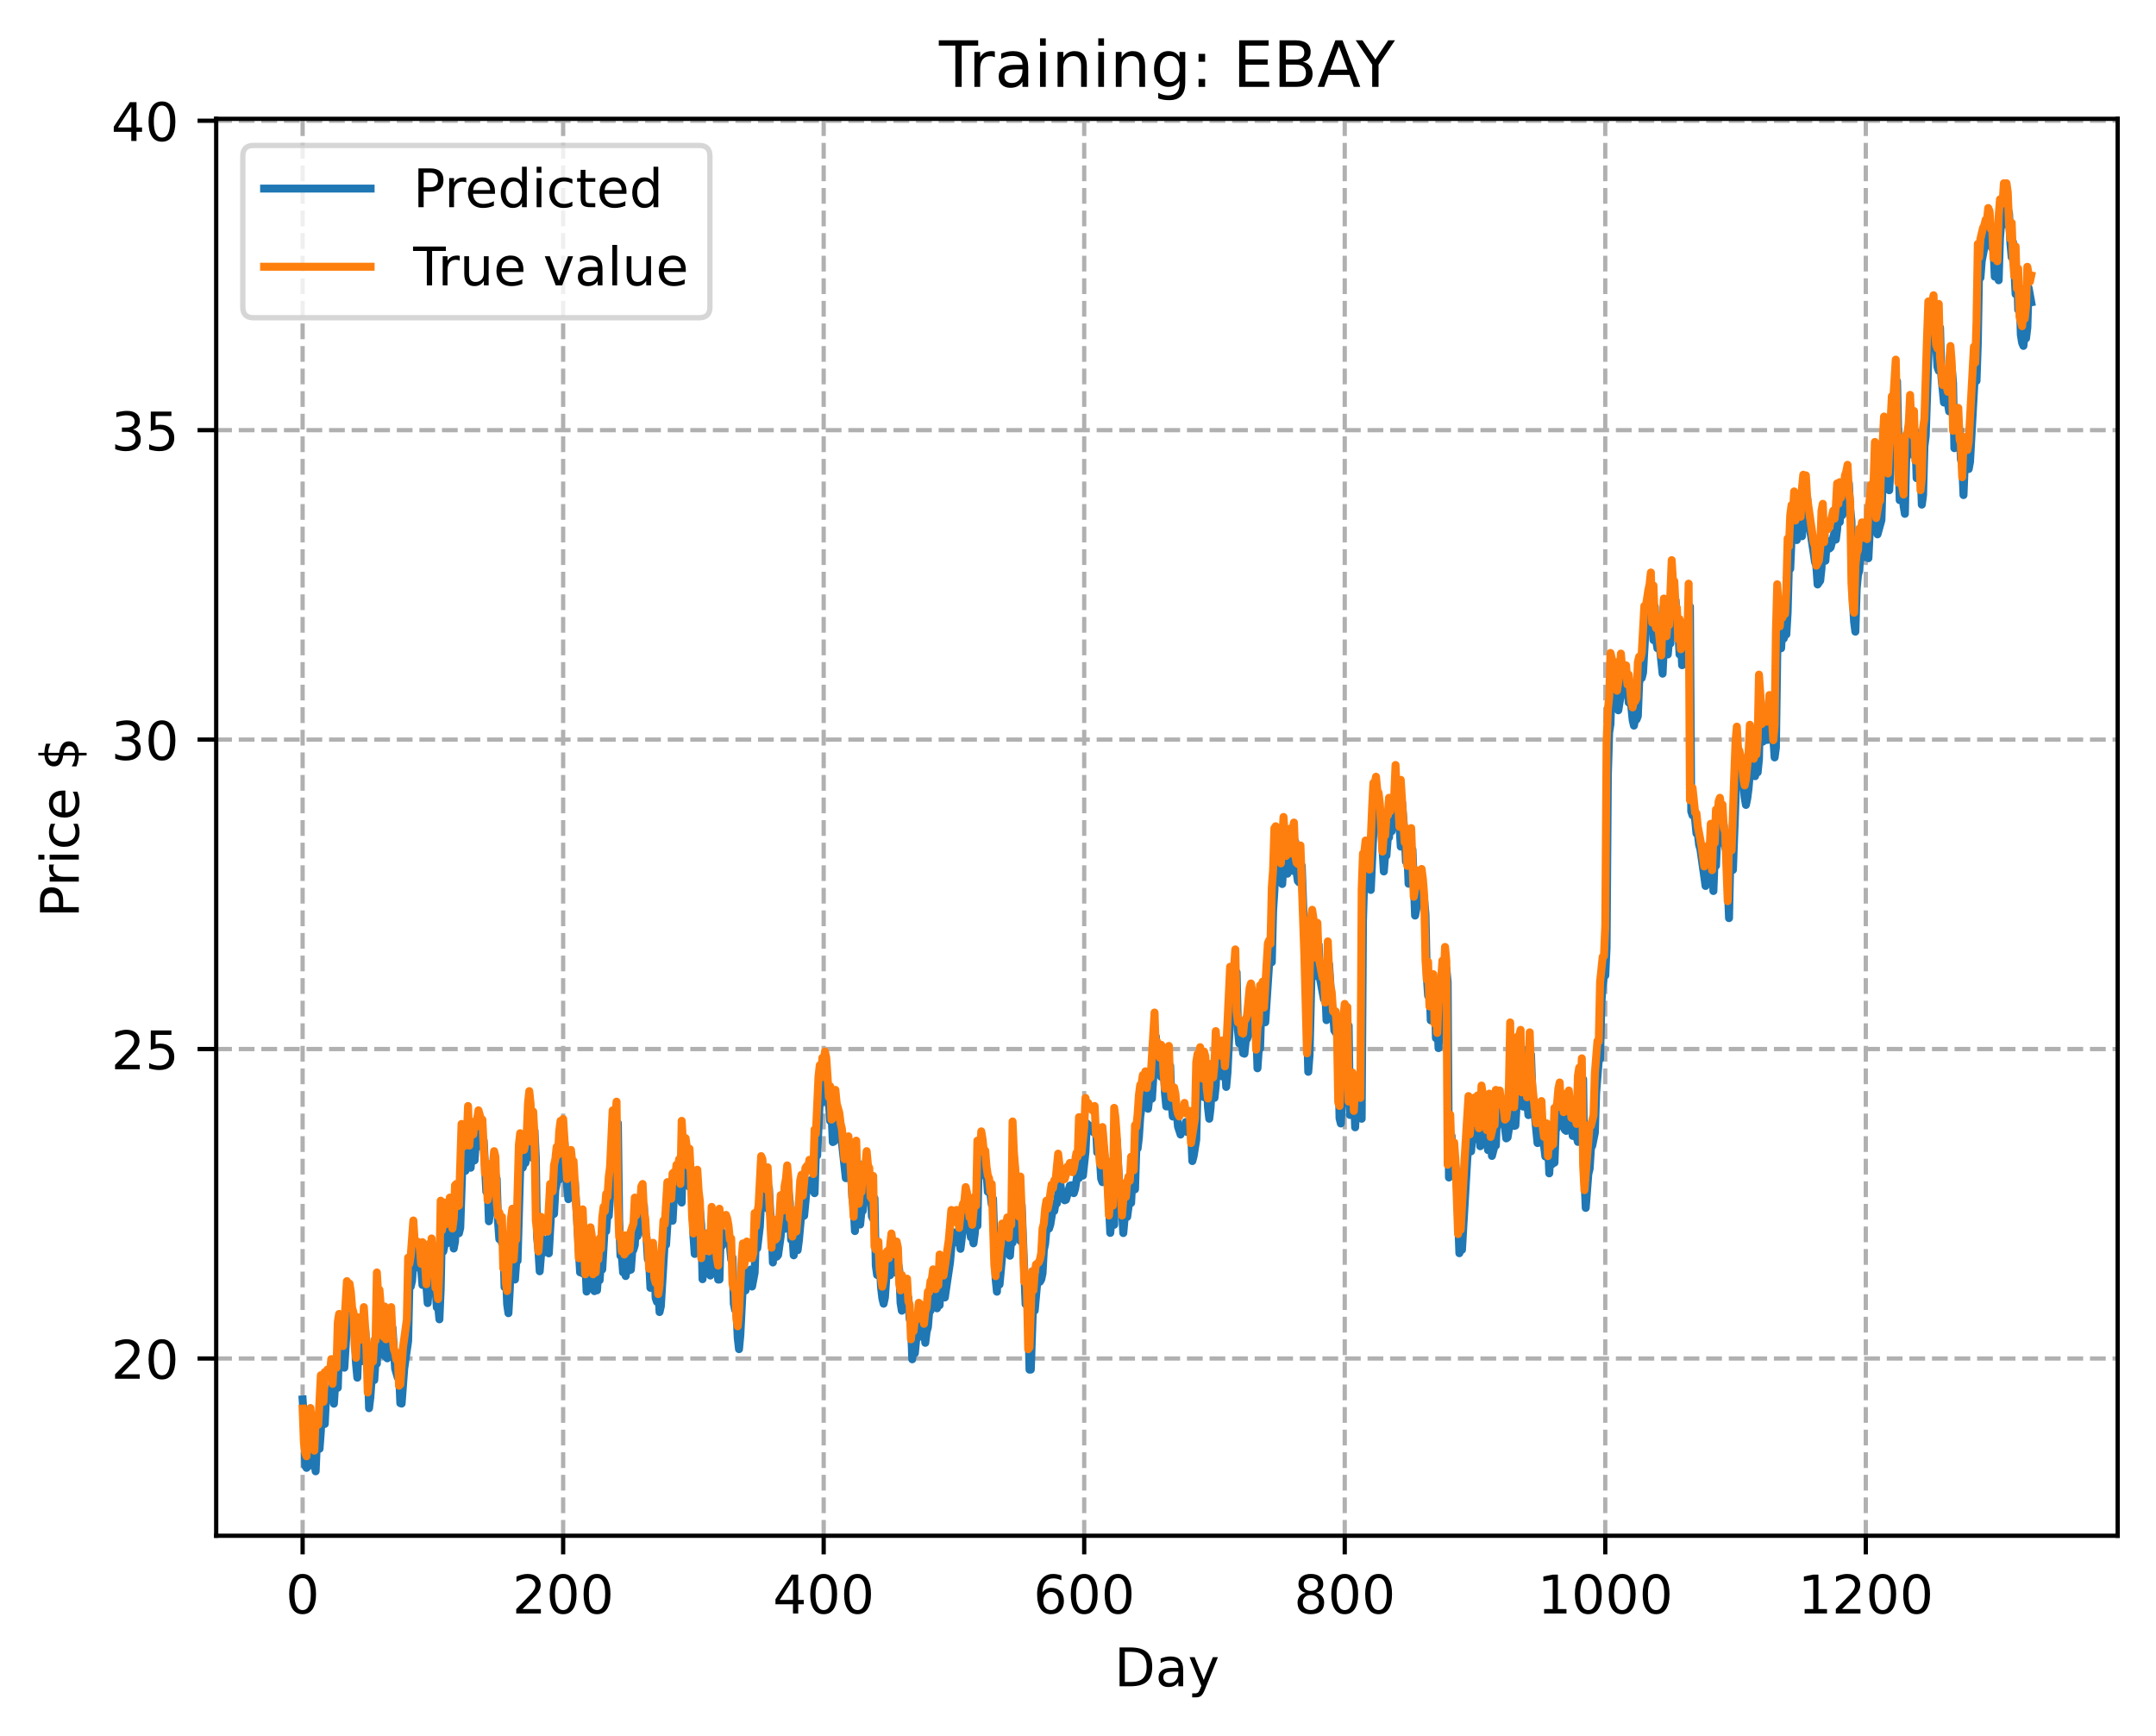 <?xml version="1.0" encoding="utf-8" standalone="no"?>
<!DOCTYPE svg PUBLIC "-//W3C//DTD SVG 1.1//EN"
  "http://www.w3.org/Graphics/SVG/1.1/DTD/svg11.dtd">
<!-- Created with matplotlib (https://matplotlib.org/) -->
<svg height="325.986pt" version="1.1" viewBox="0 0 404.923 325.986" width="404.923pt" xmlns="http://www.w3.org/2000/svg" xmlns:xlink="http://www.w3.org/1999/xlink">
 <defs>
  <style type="text/css">
*{stroke-linecap:butt;stroke-linejoin:round;}
  </style>
 </defs>
 <g id="figure_1">
  <g id="patch_1">
   <path d="M 0 325.986 
L 404.923 325.986 
L 404.923 0 
L 0 0 
z
" style="fill:#ffffff;"/>
  </g>
  <g id="axes_1">
   <g id="patch_2">
    <path d="M 40.603 288.43 
L 397.723 288.43 
L 397.723 22.318 
L 40.603 22.318 
z
" style="fill:#ffffff;"/>
   </g>
   <g id="matplotlib.axis_1">
    <g id="xtick_1">
     <g id="line2d_1">
      <path clip-path="url(#p7500b16257)" d="M 56.836 288.43 
L 56.836 22.318 
" style="fill:none;stroke:#b0b0b0;stroke-dasharray:2.96,1.28;stroke-dashoffset:0;stroke-width:0.8;"/>
     </g>
     <g id="line2d_2">
      <defs>
       <path d="M 0 0 
L 0 3.5 
" id="ma632b9aa91" style="stroke:#000000;stroke-width:0.8;"/>
      </defs>
      <g>
       <use style="stroke:#000000;stroke-width:0.8;" x="56.836" xlink:href="#ma632b9aa91" y="288.43"/>
      </g>
     </g>
     <g id="text_1">
      <!-- 0 -->
      <defs>
       <path d="M 31.781 66.406 
Q 24.172 66.406 20.328 58.906 
Q 16.5 51.422 16.5 36.375 
Q 16.5 21.391 20.328 13.891 
Q 24.172 6.391 31.781 6.391 
Q 39.453 6.391 43.281 13.891 
Q 47.125 21.391 47.125 36.375 
Q 47.125 51.422 43.281 58.906 
Q 39.453 66.406 31.781 66.406 
z
M 31.781 74.219 
Q 44.047 74.219 50.516 64.516 
Q 56.984 54.828 56.984 36.375 
Q 56.984 17.969 50.516 8.266 
Q 44.047 -1.422 31.781 -1.422 
Q 19.531 -1.422 13.062 8.266 
Q 6.594 17.969 6.594 36.375 
Q 6.594 54.828 13.062 64.516 
Q 19.531 74.219 31.781 74.219 
z
" id="DejaVuSans-48"/>
      </defs>
      <g transform="translate(53.655 303.029)scale(0.1 -0.1)">
       <use xlink:href="#DejaVuSans-48"/>
      </g>
     </g>
    </g>
    <g id="xtick_2">
     <g id="line2d_3">
      <path clip-path="url(#p7500b16257)" d="M 105.766 288.43 
L 105.766 22.318 
" style="fill:none;stroke:#b0b0b0;stroke-dasharray:2.96,1.28;stroke-dashoffset:0;stroke-width:0.8;"/>
     </g>
     <g id="line2d_4">
      <g>
       <use style="stroke:#000000;stroke-width:0.8;" x="105.766" xlink:href="#ma632b9aa91" y="288.43"/>
      </g>
     </g>
     <g id="text_2">
      <!-- 200 -->
      <defs>
       <path d="M 19.188 8.297 
L 53.609 8.297 
L 53.609 0 
L 7.328 0 
L 7.328 8.297 
Q 12.938 14.109 22.625 23.891 
Q 32.328 33.688 34.812 36.531 
Q 39.547 41.844 41.422 45.531 
Q 43.312 49.219 43.312 52.781 
Q 43.312 58.594 39.234 62.25 
Q 35.156 65.922 28.609 65.922 
Q 23.969 65.922 18.812 64.312 
Q 13.672 62.703 7.812 59.422 
L 7.812 69.391 
Q 13.766 71.781 18.938 73 
Q 24.125 74.219 28.422 74.219 
Q 39.75 74.219 46.484 68.547 
Q 53.219 62.891 53.219 53.422 
Q 53.219 48.922 51.531 44.891 
Q 49.859 40.875 45.406 35.406 
Q 44.188 33.984 37.641 27.219 
Q 31.109 20.453 19.188 8.297 
z
" id="DejaVuSans-50"/>
      </defs>
      <g transform="translate(96.223 303.029)scale(0.1 -0.1)">
       <use xlink:href="#DejaVuSans-50"/>
       <use x="63.623" xlink:href="#DejaVuSans-48"/>
       <use x="127.246" xlink:href="#DejaVuSans-48"/>
      </g>
     </g>
    </g>
    <g id="xtick_3">
     <g id="line2d_5">
      <path clip-path="url(#p7500b16257)" d="M 154.697 288.43 
L 154.697 22.318 
" style="fill:none;stroke:#b0b0b0;stroke-dasharray:2.96,1.28;stroke-dashoffset:0;stroke-width:0.8;"/>
     </g>
     <g id="line2d_6">
      <g>
       <use style="stroke:#000000;stroke-width:0.8;" x="154.697" xlink:href="#ma632b9aa91" y="288.43"/>
      </g>
     </g>
     <g id="text_3">
      <!-- 400 -->
      <defs>
       <path d="M 37.797 64.312 
L 12.891 25.391 
L 37.797 25.391 
z
M 35.203 72.906 
L 47.609 72.906 
L 47.609 25.391 
L 58.016 25.391 
L 58.016 17.188 
L 47.609 17.188 
L 47.609 0 
L 37.797 0 
L 37.797 17.188 
L 4.891 17.188 
L 4.891 26.703 
z
" id="DejaVuSans-52"/>
      </defs>
      <g transform="translate(145.153 303.029)scale(0.1 -0.1)">
       <use xlink:href="#DejaVuSans-52"/>
       <use x="63.623" xlink:href="#DejaVuSans-48"/>
       <use x="127.246" xlink:href="#DejaVuSans-48"/>
      </g>
     </g>
    </g>
    <g id="xtick_4">
     <g id="line2d_7">
      <path clip-path="url(#p7500b16257)" d="M 203.628 288.43 
L 203.628 22.318 
" style="fill:none;stroke:#b0b0b0;stroke-dasharray:2.96,1.28;stroke-dashoffset:0;stroke-width:0.8;"/>
     </g>
     <g id="line2d_8">
      <g>
       <use style="stroke:#000000;stroke-width:0.8;" x="203.628" xlink:href="#ma632b9aa91" y="288.43"/>
      </g>
     </g>
     <g id="text_4">
      <!-- 600 -->
      <defs>
       <path d="M 33.016 40.375 
Q 26.375 40.375 22.484 35.828 
Q 18.609 31.297 18.609 23.391 
Q 18.609 15.531 22.484 10.953 
Q 26.375 6.391 33.016 6.391 
Q 39.656 6.391 43.531 10.953 
Q 47.406 15.531 47.406 23.391 
Q 47.406 31.297 43.531 35.828 
Q 39.656 40.375 33.016 40.375 
z
M 52.594 71.297 
L 52.594 62.312 
Q 48.875 64.062 45.094 64.984 
Q 41.312 65.922 37.594 65.922 
Q 27.828 65.922 22.672 59.328 
Q 17.531 52.734 16.797 39.406 
Q 19.672 43.656 24.016 45.922 
Q 28.375 48.188 33.594 48.188 
Q 44.578 48.188 50.953 41.516 
Q 57.328 34.859 57.328 23.391 
Q 57.328 12.156 50.688 5.359 
Q 44.047 -1.422 33.016 -1.422 
Q 20.359 -1.422 13.672 8.266 
Q 6.984 17.969 6.984 36.375 
Q 6.984 53.656 15.188 63.938 
Q 23.391 74.219 37.203 74.219 
Q 40.922 74.219 44.703 73.484 
Q 48.484 72.75 52.594 71.297 
z
" id="DejaVuSans-54"/>
      </defs>
      <g transform="translate(194.084 303.029)scale(0.1 -0.1)">
       <use xlink:href="#DejaVuSans-54"/>
       <use x="63.623" xlink:href="#DejaVuSans-48"/>
       <use x="127.246" xlink:href="#DejaVuSans-48"/>
      </g>
     </g>
    </g>
    <g id="xtick_5">
     <g id="line2d_9">
      <path clip-path="url(#p7500b16257)" d="M 252.558 288.43 
L 252.558 22.318 
" style="fill:none;stroke:#b0b0b0;stroke-dasharray:2.96,1.28;stroke-dashoffset:0;stroke-width:0.8;"/>
     </g>
     <g id="line2d_10">
      <g>
       <use style="stroke:#000000;stroke-width:0.8;" x="252.558" xlink:href="#ma632b9aa91" y="288.43"/>
      </g>
     </g>
     <g id="text_5">
      <!-- 800 -->
      <defs>
       <path d="M 31.781 34.625 
Q 24.75 34.625 20.719 30.859 
Q 16.703 27.094 16.703 20.516 
Q 16.703 13.922 20.719 10.156 
Q 24.75 6.391 31.781 6.391 
Q 38.812 6.391 42.859 10.172 
Q 46.922 13.969 46.922 20.516 
Q 46.922 27.094 42.891 30.859 
Q 38.875 34.625 31.781 34.625 
z
M 21.922 38.812 
Q 15.578 40.375 12.031 44.719 
Q 8.5 49.078 8.5 55.328 
Q 8.5 64.062 14.719 69.141 
Q 20.953 74.219 31.781 74.219 
Q 42.672 74.219 48.875 69.141 
Q 55.078 64.062 55.078 55.328 
Q 55.078 49.078 51.531 44.719 
Q 48 40.375 41.703 38.812 
Q 48.828 37.156 52.797 32.312 
Q 56.781 27.484 56.781 20.516 
Q 56.781 9.906 50.312 4.234 
Q 43.844 -1.422 31.781 -1.422 
Q 19.734 -1.422 13.25 4.234 
Q 6.781 9.906 6.781 20.516 
Q 6.781 27.484 10.781 32.312 
Q 14.797 37.156 21.922 38.812 
z
M 18.312 54.391 
Q 18.312 48.734 21.844 45.562 
Q 25.391 42.391 31.781 42.391 
Q 38.141 42.391 41.719 45.562 
Q 45.312 48.734 45.312 54.391 
Q 45.312 60.062 41.719 63.234 
Q 38.141 66.406 31.781 66.406 
Q 25.391 66.406 21.844 63.234 
Q 18.312 60.062 18.312 54.391 
z
" id="DejaVuSans-56"/>
      </defs>
      <g transform="translate(243.015 303.029)scale(0.1 -0.1)">
       <use xlink:href="#DejaVuSans-56"/>
       <use x="63.623" xlink:href="#DejaVuSans-48"/>
       <use x="127.246" xlink:href="#DejaVuSans-48"/>
      </g>
     </g>
    </g>
    <g id="xtick_6">
     <g id="line2d_11">
      <path clip-path="url(#p7500b16257)" d="M 301.489 288.43 
L 301.489 22.318 
" style="fill:none;stroke:#b0b0b0;stroke-dasharray:2.96,1.28;stroke-dashoffset:0;stroke-width:0.8;"/>
     </g>
     <g id="line2d_12">
      <g>
       <use style="stroke:#000000;stroke-width:0.8;" x="301.489" xlink:href="#ma632b9aa91" y="288.43"/>
      </g>
     </g>
     <g id="text_6">
      <!-- 1000 -->
      <defs>
       <path d="M 12.406 8.297 
L 28.516 8.297 
L 28.516 63.922 
L 10.984 60.406 
L 10.984 69.391 
L 28.422 72.906 
L 38.281 72.906 
L 38.281 8.297 
L 54.391 8.297 
L 54.391 0 
L 12.406 0 
z
" id="DejaVuSans-49"/>
      </defs>
      <g transform="translate(288.764 303.029)scale(0.1 -0.1)">
       <use xlink:href="#DejaVuSans-49"/>
       <use x="63.623" xlink:href="#DejaVuSans-48"/>
       <use x="127.246" xlink:href="#DejaVuSans-48"/>
       <use x="190.869" xlink:href="#DejaVuSans-48"/>
      </g>
     </g>
    </g>
    <g id="xtick_7">
     <g id="line2d_13">
      <path clip-path="url(#p7500b16257)" d="M 350.419 288.43 
L 350.419 22.318 
" style="fill:none;stroke:#b0b0b0;stroke-dasharray:2.96,1.28;stroke-dashoffset:0;stroke-width:0.8;"/>
     </g>
     <g id="line2d_14">
      <g>
       <use style="stroke:#000000;stroke-width:0.8;" x="350.419" xlink:href="#ma632b9aa91" y="288.43"/>
      </g>
     </g>
     <g id="text_7">
      <!-- 1200 -->
      <g transform="translate(337.694 303.029)scale(0.1 -0.1)">
       <use xlink:href="#DejaVuSans-49"/>
       <use x="63.623" xlink:href="#DejaVuSans-50"/>
       <use x="127.246" xlink:href="#DejaVuSans-48"/>
       <use x="190.869" xlink:href="#DejaVuSans-48"/>
      </g>
     </g>
    </g>
    <g id="text_8">
     <!-- Day -->
     <defs>
      <path d="M 19.672 64.797 
L 19.672 8.109 
L 31.594 8.109 
Q 46.688 8.109 53.688 14.938 
Q 60.688 21.781 60.688 36.531 
Q 60.688 51.172 53.688 57.984 
Q 46.688 64.797 31.594 64.797 
z
M 9.812 72.906 
L 30.078 72.906 
Q 51.266 72.906 61.172 64.094 
Q 71.094 55.281 71.094 36.531 
Q 71.094 17.672 61.125 8.828 
Q 51.172 0 30.078 0 
L 9.812 0 
z
" id="DejaVuSans-68"/>
      <path d="M 34.281 27.484 
Q 23.391 27.484 19.188 25 
Q 14.984 22.516 14.984 16.5 
Q 14.984 11.719 18.141 8.906 
Q 21.297 6.109 26.703 6.109 
Q 34.188 6.109 38.703 11.406 
Q 43.219 16.703 43.219 25.484 
L 43.219 27.484 
z
M 52.203 31.203 
L 52.203 0 
L 43.219 0 
L 43.219 8.297 
Q 40.141 3.328 35.547 0.953 
Q 30.953 -1.422 24.312 -1.422 
Q 15.922 -1.422 10.953 3.297 
Q 6 8.016 6 15.922 
Q 6 25.141 12.172 29.828 
Q 18.359 34.516 30.609 34.516 
L 43.219 34.516 
L 43.219 35.406 
Q 43.219 41.609 39.141 45 
Q 35.062 48.391 27.688 48.391 
Q 23 48.391 18.547 47.266 
Q 14.109 46.141 10.016 43.891 
L 10.016 52.203 
Q 14.938 54.109 19.578 55.047 
Q 24.219 56 28.609 56 
Q 40.484 56 46.344 49.844 
Q 52.203 43.703 52.203 31.203 
z
" id="DejaVuSans-97"/>
      <path d="M 32.172 -5.078 
Q 28.375 -14.844 24.75 -17.812 
Q 21.141 -20.797 15.094 -20.797 
L 7.906 -20.797 
L 7.906 -13.281 
L 13.188 -13.281 
Q 16.891 -13.281 18.938 -11.516 
Q 21 -9.766 23.484 -3.219 
L 25.094 0.875 
L 2.984 54.688 
L 12.5 54.688 
L 29.594 11.922 
L 46.688 54.688 
L 56.203 54.688 
z
" id="DejaVuSans-121"/>
     </defs>
     <g transform="translate(209.29 316.707)scale(0.1 -0.1)">
      <use xlink:href="#DejaVuSans-68"/>
      <use x="77.002" xlink:href="#DejaVuSans-97"/>
      <use x="138.281" xlink:href="#DejaVuSans-121"/>
     </g>
    </g>
   </g>
   <g id="matplotlib.axis_2">
    <g id="ytick_1">
     <g id="line2d_15">
      <path clip-path="url(#p7500b16257)" d="M 40.603 255.141 
L 397.723 255.141 
" style="fill:none;stroke:#b0b0b0;stroke-dasharray:2.96,1.28;stroke-dashoffset:0;stroke-width:0.8;"/>
     </g>
     <g id="line2d_16">
      <defs>
       <path d="M 0 0 
L -3.5 0 
" id="me12de8bc6f" style="stroke:#000000;stroke-width:0.8;"/>
      </defs>
      <g>
       <use style="stroke:#000000;stroke-width:0.8;" x="40.603" xlink:href="#me12de8bc6f" y="255.141"/>
      </g>
     </g>
     <g id="text_9">
      <!-- 20 -->
      <g transform="translate(20.878 258.941)scale(0.1 -0.1)">
       <use xlink:href="#DejaVuSans-50"/>
       <use x="63.623" xlink:href="#DejaVuSans-48"/>
      </g>
     </g>
    </g>
    <g id="ytick_2">
     <g id="line2d_17">
      <path clip-path="url(#p7500b16257)" d="M 40.603 197.025 
L 397.723 197.025 
" style="fill:none;stroke:#b0b0b0;stroke-dasharray:2.96,1.28;stroke-dashoffset:0;stroke-width:0.8;"/>
     </g>
     <g id="line2d_18">
      <g>
       <use style="stroke:#000000;stroke-width:0.8;" x="40.603" xlink:href="#me12de8bc6f" y="197.025"/>
      </g>
     </g>
     <g id="text_10">
      <!-- 25 -->
      <defs>
       <path d="M 10.797 72.906 
L 49.516 72.906 
L 49.516 64.594 
L 19.828 64.594 
L 19.828 46.734 
Q 21.969 47.469 24.109 47.828 
Q 26.266 48.188 28.422 48.188 
Q 40.625 48.188 47.75 41.5 
Q 54.891 34.812 54.891 23.391 
Q 54.891 11.625 47.562 5.094 
Q 40.234 -1.422 26.906 -1.422 
Q 22.312 -1.422 17.547 -0.641 
Q 12.797 0.141 7.719 1.703 
L 7.719 11.625 
Q 12.109 9.234 16.797 8.062 
Q 21.484 6.891 26.703 6.891 
Q 35.156 6.891 40.078 11.328 
Q 45.016 15.766 45.016 23.391 
Q 45.016 31 40.078 35.438 
Q 35.156 39.891 26.703 39.891 
Q 22.75 39.891 18.812 39.016 
Q 14.891 38.141 10.797 36.281 
z
" id="DejaVuSans-53"/>
      </defs>
      <g transform="translate(20.878 200.824)scale(0.1 -0.1)">
       <use xlink:href="#DejaVuSans-50"/>
       <use x="63.623" xlink:href="#DejaVuSans-53"/>
      </g>
     </g>
    </g>
    <g id="ytick_3">
     <g id="line2d_19">
      <path clip-path="url(#p7500b16257)" d="M 40.603 138.908 
L 397.723 138.908 
" style="fill:none;stroke:#b0b0b0;stroke-dasharray:2.96,1.28;stroke-dashoffset:0;stroke-width:0.8;"/>
     </g>
     <g id="line2d_20">
      <g>
       <use style="stroke:#000000;stroke-width:0.8;" x="40.603" xlink:href="#me12de8bc6f" y="138.908"/>
      </g>
     </g>
     <g id="text_11">
      <!-- 30 -->
      <defs>
       <path d="M 40.578 39.312 
Q 47.656 37.797 51.625 33 
Q 55.609 28.219 55.609 21.188 
Q 55.609 10.406 48.188 4.484 
Q 40.766 -1.422 27.094 -1.422 
Q 22.516 -1.422 17.656 -0.516 
Q 12.797 0.391 7.625 2.203 
L 7.625 11.719 
Q 11.719 9.328 16.594 8.109 
Q 21.484 6.891 26.812 6.891 
Q 36.078 6.891 40.938 10.547 
Q 45.797 14.203 45.797 21.188 
Q 45.797 27.641 41.281 31.266 
Q 36.766 34.906 28.719 34.906 
L 20.219 34.906 
L 20.219 43.016 
L 29.109 43.016 
Q 36.375 43.016 40.234 45.922 
Q 44.094 48.828 44.094 54.297 
Q 44.094 59.906 40.109 62.906 
Q 36.141 65.922 28.719 65.922 
Q 24.656 65.922 20.016 65.031 
Q 15.375 64.156 9.812 62.312 
L 9.812 71.094 
Q 15.438 72.656 20.344 73.438 
Q 25.25 74.219 29.594 74.219 
Q 40.828 74.219 47.359 69.109 
Q 53.906 64.016 53.906 55.328 
Q 53.906 49.266 50.438 45.094 
Q 46.969 40.922 40.578 39.312 
z
" id="DejaVuSans-51"/>
      </defs>
      <g transform="translate(20.878 142.707)scale(0.1 -0.1)">
       <use xlink:href="#DejaVuSans-51"/>
       <use x="63.623" xlink:href="#DejaVuSans-48"/>
      </g>
     </g>
    </g>
    <g id="ytick_4">
     <g id="line2d_21">
      <path clip-path="url(#p7500b16257)" d="M 40.603 80.791 
L 397.723 80.791 
" style="fill:none;stroke:#b0b0b0;stroke-dasharray:2.96,1.28;stroke-dashoffset:0;stroke-width:0.8;"/>
     </g>
     <g id="line2d_22">
      <g>
       <use style="stroke:#000000;stroke-width:0.8;" x="40.603" xlink:href="#me12de8bc6f" y="80.791"/>
      </g>
     </g>
     <g id="text_12">
      <!-- 35 -->
      <g transform="translate(20.878 84.59)scale(0.1 -0.1)">
       <use xlink:href="#DejaVuSans-51"/>
       <use x="63.623" xlink:href="#DejaVuSans-53"/>
      </g>
     </g>
    </g>
    <g id="ytick_5">
     <g id="line2d_23">
      <path clip-path="url(#p7500b16257)" d="M 40.603 22.675 
L 397.723 22.675 
" style="fill:none;stroke:#b0b0b0;stroke-dasharray:2.96,1.28;stroke-dashoffset:0;stroke-width:0.8;"/>
     </g>
     <g id="line2d_24">
      <g>
       <use style="stroke:#000000;stroke-width:0.8;" x="40.603" xlink:href="#me12de8bc6f" y="22.675"/>
      </g>
     </g>
     <g id="text_13">
      <!-- 40 -->
      <g transform="translate(20.878 26.474)scale(0.1 -0.1)">
       <use xlink:href="#DejaVuSans-52"/>
       <use x="63.623" xlink:href="#DejaVuSans-48"/>
      </g>
     </g>
    </g>
    <g id="text_14">
     <!-- Price $ -->
     <defs>
      <path d="M 19.672 64.797 
L 19.672 37.406 
L 32.078 37.406 
Q 38.969 37.406 42.719 40.969 
Q 46.484 44.531 46.484 51.125 
Q 46.484 57.672 42.719 61.234 
Q 38.969 64.797 32.078 64.797 
z
M 9.812 72.906 
L 32.078 72.906 
Q 44.344 72.906 50.609 67.359 
Q 56.891 61.812 56.891 51.125 
Q 56.891 40.328 50.609 34.812 
Q 44.344 29.297 32.078 29.297 
L 19.672 29.297 
L 19.672 0 
L 9.812 0 
z
" id="DejaVuSans-80"/>
      <path d="M 41.109 46.297 
Q 39.594 47.172 37.812 47.578 
Q 36.031 48 33.891 48 
Q 26.266 48 22.188 43.047 
Q 18.109 38.094 18.109 28.812 
L 18.109 0 
L 9.078 0 
L 9.078 54.688 
L 18.109 54.688 
L 18.109 46.188 
Q 20.953 51.172 25.484 53.578 
Q 30.031 56 36.531 56 
Q 37.453 56 38.578 55.875 
Q 39.703 55.766 41.062 55.516 
z
" id="DejaVuSans-114"/>
      <path d="M 9.422 54.688 
L 18.406 54.688 
L 18.406 0 
L 9.422 0 
z
M 9.422 75.984 
L 18.406 75.984 
L 18.406 64.594 
L 9.422 64.594 
z
" id="DejaVuSans-105"/>
      <path d="M 48.781 52.594 
L 48.781 44.188 
Q 44.969 46.297 41.141 47.344 
Q 37.312 48.391 33.406 48.391 
Q 24.656 48.391 19.812 42.844 
Q 14.984 37.312 14.984 27.297 
Q 14.984 17.281 19.812 11.734 
Q 24.656 6.203 33.406 6.203 
Q 37.312 6.203 41.141 7.25 
Q 44.969 8.297 48.781 10.406 
L 48.781 2.094 
Q 45.016 0.344 40.984 -0.531 
Q 36.969 -1.422 32.422 -1.422 
Q 20.062 -1.422 12.781 6.344 
Q 5.516 14.109 5.516 27.297 
Q 5.516 40.672 12.859 48.328 
Q 20.219 56 33.016 56 
Q 37.156 56 41.109 55.141 
Q 45.062 54.297 48.781 52.594 
z
" id="DejaVuSans-99"/>
      <path d="M 56.203 29.594 
L 56.203 25.203 
L 14.891 25.203 
Q 15.484 15.922 20.484 11.062 
Q 25.484 6.203 34.422 6.203 
Q 39.594 6.203 44.453 7.469 
Q 49.312 8.734 54.109 11.281 
L 54.109 2.781 
Q 49.266 0.734 44.188 -0.344 
Q 39.109 -1.422 33.891 -1.422 
Q 20.797 -1.422 13.156 6.188 
Q 5.516 13.812 5.516 26.812 
Q 5.516 40.234 12.766 48.109 
Q 20.016 56 32.328 56 
Q 43.359 56 49.781 48.891 
Q 56.203 41.797 56.203 29.594 
z
M 47.219 32.234 
Q 47.125 39.594 43.094 43.984 
Q 39.062 48.391 32.422 48.391 
Q 24.906 48.391 20.391 44.141 
Q 15.875 39.891 15.188 32.172 
z
" id="DejaVuSans-101"/>
      <path id="DejaVuSans-32"/>
      <path d="M 33.797 -14.703 
L 28.906 -14.703 
L 28.859 0 
Q 23.734 0.094 18.609 1.188 
Q 13.484 2.297 8.297 4.5 
L 8.297 13.281 
Q 13.281 10.156 18.375 8.562 
Q 23.484 6.984 28.906 6.938 
L 28.906 29.203 
Q 18.109 30.953 13.203 35.156 
Q 8.297 39.359 8.297 46.688 
Q 8.297 54.641 13.625 59.219 
Q 18.953 63.812 28.906 64.5 
L 28.906 75.984 
L 33.797 75.984 
L 33.797 64.656 
Q 38.328 64.453 42.578 63.688 
Q 46.828 62.938 50.875 61.625 
L 50.875 53.078 
Q 46.828 55.125 42.547 56.25 
Q 38.281 57.375 33.797 57.562 
L 33.797 36.719 
Q 44.875 35.016 50.094 30.609 
Q 55.328 26.219 55.328 18.609 
Q 55.328 10.359 49.781 5.594 
Q 44.234 0.828 33.797 0.094 
z
M 28.906 37.594 
L 28.906 57.625 
Q 23.25 56.984 20.266 54.391 
Q 17.281 51.812 17.281 47.516 
Q 17.281 43.312 20.031 40.969 
Q 22.797 38.625 28.906 37.594 
z
M 33.797 28.219 
L 33.797 7.078 
Q 39.984 7.906 43.141 10.594 
Q 46.297 13.281 46.297 17.672 
Q 46.297 21.969 43.281 24.5 
Q 40.281 27.047 33.797 28.219 
z
" id="DejaVuSans-36"/>
     </defs>
     <g transform="translate(14.798 172.342)rotate(-90)scale(0.1 -0.1)">
      <use xlink:href="#DejaVuSans-80"/>
      <use x="58.553" xlink:href="#DejaVuSans-114"/>
      <use x="99.666" xlink:href="#DejaVuSans-105"/>
      <use x="127.449" xlink:href="#DejaVuSans-99"/>
      <use x="182.43" xlink:href="#DejaVuSans-101"/>
      <use x="243.953" xlink:href="#DejaVuSans-32"/>
      <use x="275.74" xlink:href="#DejaVuSans-36"/>
     </g>
    </g>
   </g>
   <g id="line2d_25">
    <path clip-path="url(#p7500b16257)" d="M 56.836 262.837 
L 57.081 266.501 
L 57.325 275.291 
L 57.57 275.687 
L 57.814 275.472 
L 58.059 272.171 
L 58.304 271.198 
L 58.548 267.702 
L 59.038 274.619 
L 59.282 276.334 
L 59.527 270.687 
L 59.772 270.097 
L 60.016 272.099 
L 60.261 268.763 
L 60.506 262.737 
L 60.995 267.441 
L 61.24 262.201 
L 61.484 262.994 
L 61.729 261.469 
L 61.974 261.433 
L 62.218 261.654 
L 62.463 259.24 
L 62.708 263.632 
L 62.952 259.957 
L 63.197 259.206 
L 63.441 260.646 
L 63.686 252.879 
L 63.931 251.123 
L 64.42 255.381 
L 64.665 256.878 
L 65.399 245.292 
L 65.643 247.633 
L 65.888 245.759 
L 66.133 246.474 
L 66.377 249.378 
L 66.622 250.453 
L 66.867 256.111 
L 67.111 258.749 
L 67.356 251.53 
L 67.601 254.758 
L 67.845 255.67 
L 68.335 253.415 
L 68.579 249.447 
L 69.069 256.372 
L 69.313 264.482 
L 69.558 262.409 
L 69.802 258.971 
L 70.047 257.131 
L 70.292 259.195 
L 70.536 255.439 
L 70.781 256.127 
L 71.026 243.598 
L 71.27 247.162 
L 71.515 246.597 
L 72.004 252.659 
L 72.249 254.685 
L 72.494 249.843 
L 72.738 255.113 
L 72.983 250.842 
L 73.228 253.218 
L 73.472 250.148 
L 73.717 249.378 
L 74.206 257.031 
L 74.696 258.709 
L 74.94 257.499 
L 75.185 263.535 
L 75.429 263.614 
L 75.919 257.031 
L 76.653 251.856 
L 76.897 240.872 
L 77.142 241.644 
L 77.387 240.557 
L 77.876 233.738 
L 78.121 237.479 
L 78.365 238.039 
L 78.61 237.071 
L 79.099 238.502 
L 79.344 241.334 
L 79.589 237.676 
L 79.833 238.1 
L 80.323 244.738 
L 80.812 237.77 
L 81.056 240.337 
L 81.301 236.644 
L 81.546 240.256 
L 81.79 241.494 
L 82.035 245.554 
L 82.28 245.156 
L 82.524 247.788 
L 82.769 241.994 
L 83.014 230.047 
L 83.258 235.042 
L 83.503 233.815 
L 83.748 230.362 
L 83.992 233.498 
L 84.237 233.391 
L 84.482 232.447 
L 84.726 228.544 
L 85.216 234.489 
L 85.46 233.166 
L 85.705 227.309 
L 85.95 226.708 
L 86.194 231.631 
L 86.439 230.606 
L 86.928 216.163 
L 87.173 219.226 
L 87.417 219.896 
L 87.662 219.242 
L 87.907 217.593 
L 88.151 212.368 
L 88.396 219.321 
L 88.641 216.132 
L 89.13 217.941 
L 89.375 214.284 
L 89.619 215.425 
L 90.109 212.304 
L 90.353 213.582 
L 90.598 214.037 
L 90.843 214.232 
L 91.332 223.82 
L 91.577 222.359 
L 91.821 229.376 
L 93.044 220.575 
L 93.289 221.442 
L 93.534 229.415 
L 93.778 232.727 
L 94.023 231.794 
L 94.268 233.418 
L 94.512 232.972 
L 94.757 241.738 
L 95.002 238.7 
L 95.246 244.946 
L 95.491 246.635 
L 95.736 242.273 
L 95.98 235.915 
L 96.47 231.349 
L 96.714 240.313 
L 96.959 236.856 
L 97.204 236.797 
L 97.693 219.741 
L 97.938 217.084 
L 98.182 219.297 
L 98.427 217.788 
L 98.672 218.435 
L 98.916 217.283 
L 99.161 217.244 
L 99.405 211.261 
L 99.65 208.514 
L 99.895 210.686 
L 100.139 217.55 
L 100.384 212.331 
L 100.629 217.283 
L 100.873 232.373 
L 101.118 234.83 
L 101.363 238.767 
L 101.852 232.595 
L 102.097 235.267 
L 102.341 234.788 
L 102.586 232.969 
L 102.831 235.109 
L 103.075 235.395 
L 103.565 226.738 
L 104.054 227.99 
L 104.299 223.455 
L 104.543 222.303 
L 104.788 219.899 
L 105.032 221.537 
L 105.277 217.047 
L 105.522 215.289 
L 105.766 218.712 
L 106.011 214.594 
L 106.256 217.834 
L 106.5 222.757 
L 106.745 225.224 
L 106.99 224.684 
L 107.234 223.794 
L 107.479 219.674 
L 107.724 221.837 
L 107.968 221.947 
L 108.947 238.96 
L 109.192 238.755 
L 109.436 239.163 
L 109.681 231.151 
L 110.17 242.577 
L 110.415 239.157 
L 110.66 240.072 
L 111.149 234.484 
L 111.393 235.853 
L 111.638 242.493 
L 111.883 240.964 
L 112.127 242.341 
L 112.372 238.744 
L 112.617 240.448 
L 112.861 236.827 
L 113.106 238.433 
L 113.595 230.204 
L 113.84 231.242 
L 114.085 227.992 
L 114.329 228.389 
L 115.063 218.015 
L 115.308 212.65 
L 115.553 214.85 
L 115.797 213.638 
L 116.042 210.931 
L 116.287 229.047 
L 116.531 235.856 
L 116.776 235.711 
L 117.02 238.979 
L 117.265 236.67 
L 117.51 239.659 
L 117.754 236.622 
L 117.999 238.668 
L 118.244 237.464 
L 118.488 238.468 
L 118.733 235.155 
L 118.978 234.693 
L 119.222 233.851 
L 119.467 229.118 
L 119.712 232.191 
L 119.956 229.584 
L 120.446 231.25 
L 120.69 227.039 
L 120.935 226.387 
L 121.18 231.516 
L 121.424 232.452 
L 121.669 236.478 
L 121.914 236.941 
L 122.158 241.877 
L 122.403 241.569 
L 122.648 238.698 
L 122.892 237.488 
L 123.137 243.766 
L 123.381 244.5 
L 123.626 241.962 
L 123.871 246.422 
L 124.115 245.337 
L 124.605 237.289 
L 124.849 233.147 
L 125.094 233.795 
L 125.583 226.363 
L 126.317 229.278 
L 126.562 224.841 
L 126.807 224.34 
L 127.051 225.245 
L 127.296 223.106 
L 127.541 223.691 
L 127.785 221.607 
L 128.03 225.858 
L 128.275 215.125 
L 128.519 218.554 
L 128.764 218.415 
L 129.008 217.68 
L 129.253 219.374 
L 129.498 222.923 
L 129.742 220.09 
L 129.987 224.435 
L 130.232 232.075 
L 130.476 235.507 
L 130.966 226.061 
L 131.21 224.428 
L 131.7 230.118 
L 131.944 240.252 
L 132.189 236.849 
L 132.678 239.013 
L 132.923 239.077 
L 133.168 236.154 
L 133.412 239.567 
L 133.657 238.183 
L 133.902 230.567 
L 134.146 233.782 
L 134.391 234.309 
L 134.636 236.708 
L 134.88 240.324 
L 135.125 240.316 
L 135.369 230.908 
L 135.614 233.965 
L 135.859 232.417 
L 136.103 233.203 
L 136.348 232.602 
L 136.593 231.594 
L 136.837 232.291 
L 137.082 233.958 
L 137.327 236.57 
L 137.571 236.165 
L 137.816 244.869 
L 138.061 246.023 
L 138.305 245.423 
L 138.55 251.235 
L 138.795 253.391 
L 139.039 250.794 
L 139.529 241.088 
L 139.773 238.622 
L 140.018 242.362 
L 140.507 239.021 
L 140.752 239.771 
L 140.996 238.432 
L 141.241 241.629 
L 141.73 239.04 
L 141.975 232.436 
L 142.22 234.453 
L 142.709 230.36 
L 143.198 220.514 
L 143.443 221.489 
L 143.688 225.845 
L 143.932 226.094 
L 144.177 227.015 
L 144.422 223.111 
L 144.666 227.753 
L 144.911 230.048 
L 145.156 237.114 
L 145.4 232.468 
L 145.89 236.02 
L 146.134 235.713 
L 146.624 232.216 
L 146.868 228.037 
L 147.113 228.247 
L 147.357 230.813 
L 147.602 226.411 
L 147.847 225.467 
L 148.091 223.534 
L 148.336 225.845 
L 148.581 232.84 
L 148.825 231.91 
L 149.07 235.765 
L 149.315 231.614 
L 149.559 231.194 
L 149.804 234.808 
L 150.049 232.899 
L 150.783 224.826 
L 151.027 228.327 
L 151.517 223.114 
L 151.761 222.883 
L 152.006 223.53 
L 152.251 221.657 
L 152.495 223.471 
L 152.74 222.254 
L 152.984 224.094 
L 153.229 216.719 
L 153.474 217.031 
L 153.963 206.744 
L 154.208 204.683 
L 154.452 206.98 
L 154.697 203.428 
L 154.942 204.494 
L 155.186 202.563 
L 155.431 203.685 
L 155.92 210.524 
L 156.165 208.863 
L 156.41 214.498 
L 156.654 214.366 
L 156.899 210.645 
L 157.144 208.712 
L 157.388 211.092 
L 157.878 212.433 
L 158.612 219.065 
L 158.856 221.275 
L 159.101 221.21 
L 159.345 220.784 
L 159.59 217.404 
L 159.835 220.248 
L 160.079 224.944 
L 160.324 226.806 
L 160.569 231.216 
L 161.058 218.299 
L 161.303 226.601 
L 161.547 229.985 
L 161.792 227.46 
L 162.037 227.439 
L 162.526 221.98 
L 162.771 222.663 
L 163.015 220.034 
L 163.26 222.513 
L 163.505 223.179 
L 163.749 228.453 
L 163.994 228.937 
L 164.239 225.054 
L 164.483 237.67 
L 164.728 239.448 
L 164.972 236.777 
L 165.217 236.882 
L 165.462 241.693 
L 165.706 243.806 
L 165.951 244.85 
L 166.196 243.7 
L 166.44 240.232 
L 166.685 238.676 
L 166.93 238.239 
L 167.174 239.496 
L 167.664 235.045 
L 167.908 236.397 
L 168.153 238.521 
L 168.398 239.09 
L 168.642 237.064 
L 168.887 238.478 
L 169.132 244.676 
L 169.376 246.168 
L 169.621 243.332 
L 170.11 244.701 
L 170.355 244.583 
L 170.6 243.747 
L 170.844 247.741 
L 171.089 248.515 
L 171.333 255.295 
L 171.578 252.547 
L 171.823 254.154 
L 172.067 251.633 
L 172.312 251.147 
L 172.557 251.123 
L 172.801 248.5 
L 173.046 248.558 
L 173.291 249.794 
L 173.535 249.66 
L 173.78 252.201 
L 174.025 250.139 
L 174.269 249.28 
L 174.514 246.275 
L 174.759 246.176 
L 175.003 244.163 
L 175.248 243.948 
L 175.493 242.182 
L 175.737 242.915 
L 175.982 245.72 
L 176.227 242.408 
L 176.471 245.15 
L 176.716 239.921 
L 177.45 243.686 
L 178.428 237.049 
L 178.918 231.416 
L 179.162 233.393 
L 179.407 232.827 
L 179.652 231.465 
L 179.896 231.275 
L 180.386 234.551 
L 180.875 230.565 
L 181.12 229.425 
L 181.364 229.692 
L 181.609 227.016 
L 181.854 227.638 
L 182.343 232.38 
L 182.588 232.116 
L 182.832 233.52 
L 183.077 231.649 
L 183.321 228.576 
L 183.566 230.24 
L 183.811 218.856 
L 184.055 220.279 
L 184.3 220.769 
L 184.545 216.808 
L 185.034 220.068 
L 185.279 220.168 
L 185.523 223.835 
L 185.768 223.392 
L 186.013 224.166 
L 186.257 226.19 
L 186.502 225.141 
L 186.991 240.172 
L 187.236 242.599 
L 187.481 235.876 
L 187.725 241.25 
L 188.459 233.339 
L 188.704 234.786 
L 188.948 234.532 
L 189.438 232.24 
L 189.682 235.842 
L 189.927 232.44 
L 190.172 233.4 
L 190.416 217.4 
L 191.15 226.037 
L 191.64 233.064 
L 191.884 226.321 
L 192.618 244.951 
L 192.863 244.427 
L 193.108 246.209 
L 193.352 257.241 
L 193.597 257.233 
L 194.086 243.07 
L 194.331 246.147 
L 194.82 240.728 
L 195.309 240.733 
L 195.554 240.307 
L 195.799 239.159 
L 196.043 234.787 
L 196.288 233.617 
L 196.533 230.89 
L 196.777 229.533 
L 197.022 230.741 
L 197.267 229.958 
L 197.756 226.884 
L 198.001 227.429 
L 198.245 225.93 
L 198.49 226.025 
L 198.735 224.215 
L 198.979 220.95 
L 199.469 224.941 
L 199.713 224.981 
L 199.958 225.434 
L 200.203 225.331 
L 200.936 222.679 
L 201.181 222.599 
L 201.67 224.094 
L 201.915 223.305 
L 202.404 220.297 
L 202.649 221.252 
L 202.894 214.444 
L 203.138 218.915 
L 203.383 220.803 
L 203.872 216.276 
L 204.117 210.991 
L 204.362 212.011 
L 204.606 211.372 
L 205.34 212.638 
L 205.83 211.508 
L 206.074 216.436 
L 206.319 215.988 
L 206.563 217.388 
L 206.808 221.364 
L 207.053 222.028 
L 207.297 215.409 
L 207.787 220.723 
L 208.031 221.178 
L 208.521 231.561 
L 208.765 228.835 
L 209.01 228.583 
L 209.255 230.038 
L 209.499 213.414 
L 209.744 214.073 
L 210.478 227.45 
L 210.723 227.156 
L 210.967 231.587 
L 211.457 226.115 
L 211.701 228.553 
L 212.191 224.846 
L 212.435 225.935 
L 212.68 221.334 
L 212.924 222.093 
L 213.169 223.374 
L 213.414 215.675 
L 213.658 215.69 
L 213.903 213.556 
L 214.148 209.778 
L 214.392 207.898 
L 214.637 207.698 
L 214.882 206.067 
L 215.126 206.109 
L 215.371 205.227 
L 215.616 208.242 
L 215.86 206.108 
L 216.105 206.416 
L 216.35 206.344 
L 217.084 194.67 
L 217.328 201.644 
L 217.573 199.702 
L 218.062 202.228 
L 218.307 200.138 
L 218.551 200.307 
L 218.796 205.328 
L 219.041 207.807 
L 219.285 207.796 
L 219.775 200.18 
L 220.019 207.017 
L 220.264 209.701 
L 220.509 209.079 
L 220.753 207.805 
L 220.998 208.975 
L 221.243 211.587 
L 221.732 213.087 
L 221.977 212.141 
L 222.221 211.89 
L 222.466 212.17 
L 222.711 210.725 
L 222.955 212.611 
L 223.2 212.541 
L 223.445 212.249 
L 223.689 212.324 
L 223.934 218.065 
L 224.179 217.126 
L 224.668 214.063 
L 224.912 204.152 
L 225.157 202.685 
L 225.402 203.206 
L 225.646 200.503 
L 226.136 206.077 
L 226.38 201.617 
L 226.625 202.365 
L 226.87 207.957 
L 227.114 210.118 
L 227.359 208.078 
L 227.604 203.677 
L 227.848 206.012 
L 228.093 206.199 
L 228.338 203.914 
L 228.582 198.026 
L 228.827 200.547 
L 229.072 200.494 
L 229.561 202.172 
L 229.806 199.399 
L 230.05 199.498 
L 230.295 204.137 
L 230.539 201.4 
L 231.029 191.343 
L 231.273 185.929 
L 231.518 188.342 
L 231.763 188.365 
L 232.007 186.126 
L 232.252 182.624 
L 232.497 193.475 
L 232.741 195.976 
L 232.986 195.74 
L 233.231 195.661 
L 233.475 197.811 
L 233.72 197.899 
L 233.965 195.471 
L 234.209 195.119 
L 234.454 194.469 
L 234.943 189.439 
L 235.188 188.629 
L 235.433 190.046 
L 235.677 190.045 
L 235.922 192.731 
L 236.167 200.639 
L 236.411 197.066 
L 236.656 196.941 
L 236.9 188.841 
L 237.145 188.37 
L 237.39 187.494 
L 237.634 191.999 
L 238.368 180.852 
L 238.613 180.14 
L 238.858 180.723 
L 239.102 171.123 
L 239.347 167.287 
L 239.592 160.985 
L 239.836 158.887 
L 240.081 161.768 
L 240.326 162.299 
L 240.57 163.434 
L 240.815 166.031 
L 241.304 157.394 
L 241.794 164.098 
L 242.038 162.108 
L 242.283 161.46 
L 242.527 159.189 
L 242.772 163.549 
L 243.017 159.546 
L 243.261 158.049 
L 243.506 163.694 
L 243.751 165.454 
L 243.995 165.723 
L 244.24 162.909 
L 244.485 162.6 
L 245.219 182.435 
L 245.708 201.302 
L 245.953 198.134 
L 246.442 177.619 
L 246.687 175.598 
L 246.931 176.563 
L 247.176 183.308 
L 247.421 179.474 
L 247.665 177.432 
L 247.91 183.796 
L 248.644 187.669 
L 248.888 185.569 
L 249.133 191.598 
L 249.378 189.618 
L 249.622 181.097 
L 250.112 188.815 
L 250.356 190.078 
L 250.601 193.542 
L 250.846 193.916 
L 251.09 193.79 
L 251.335 196.85 
L 251.58 210.039 
L 251.824 211.006 
L 252.314 201.817 
L 252.558 194.839 
L 252.803 192.311 
L 253.048 192.6 
L 253.292 192.636 
L 253.537 209.405 
L 253.782 208.544 
L 254.026 205.411 
L 254.271 204.912 
L 254.515 211.727 
L 254.76 206.422 
L 255.005 205.684 
L 255.249 205.664 
L 255.494 207.085 
L 255.739 210.119 
L 255.983 172.98 
L 256.228 164.823 
L 256.473 165.364 
L 256.717 162.48 
L 257.207 164.087 
L 257.451 167.142 
L 257.941 156.313 
L 258.185 151.621 
L 258.43 151.507 
L 258.675 150.449 
L 258.919 152.761 
L 259.164 153.075 
L 259.409 155.151 
L 259.898 163.677 
L 260.143 160.599 
L 260.387 160.708 
L 260.632 157.563 
L 260.876 157.286 
L 261.121 154.129 
L 261.366 156.133 
L 261.61 154.521 
L 261.855 154.513 
L 262.1 153.119 
L 262.344 147.602 
L 262.589 153.593 
L 262.834 154.885 
L 263.078 159.005 
L 263.323 150.717 
L 263.812 156.918 
L 264.057 161.845 
L 264.302 159.454 
L 264.546 165.98 
L 264.791 165.582 
L 265.28 159.589 
L 265.77 171.959 
L 266.014 170.675 
L 266.259 167.319 
L 266.748 169.699 
L 266.993 169.903 
L 267.237 167.339 
L 267.482 168.945 
L 267.727 171.775 
L 267.971 183.281 
L 268.216 187.021 
L 268.461 183.74 
L 268.705 191.633 
L 268.95 191.584 
L 269.195 187.522 
L 269.439 186.204 
L 269.684 194.971 
L 269.929 190.383 
L 270.173 196.848 
L 270.418 191.777 
L 270.663 190.92 
L 271.152 184.187 
L 271.397 187.233 
L 271.641 181.893 
L 271.886 184.439 
L 272.131 221.152 
L 272.375 218.487 
L 272.62 213.31 
L 272.864 220.725 
L 273.109 219.115 
L 273.354 218.825 
L 273.598 221.853 
L 274.088 235.37 
L 274.332 232.073 
L 274.577 234.734 
L 275.556 217.931 
L 275.8 214.626 
L 276.045 209.694 
L 276.29 216.238 
L 276.779 210.004 
L 277.024 210.157 
L 277.268 209.78 
L 277.513 214.019 
L 277.758 209.657 
L 278.002 215.28 
L 278.247 213.205 
L 278.491 207.815 
L 279.225 212.983 
L 279.47 216.009 
L 279.959 209.406 
L 280.204 217.101 
L 280.693 215.205 
L 280.938 215.16 
L 281.183 208.916 
L 281.427 210.836 
L 281.672 210.717 
L 281.917 208.505 
L 282.161 210.957 
L 282.406 211.207 
L 282.651 211.835 
L 282.895 213.807 
L 283.14 213.631 
L 283.385 212.077 
L 283.629 207.799 
L 283.874 196.464 
L 284.118 210.596 
L 284.363 211.466 
L 284.608 211.407 
L 284.852 207.382 
L 285.097 200.327 
L 285.342 198.633 
L 285.586 198.238 
L 285.831 196.885 
L 286.076 207.843 
L 286.32 204.502 
L 286.565 203.921 
L 287.054 209.429 
L 287.299 206.939 
L 287.544 198.071 
L 287.788 204.867 
L 288.767 214.684 
L 289.256 214.527 
L 289.746 210.732 
L 289.99 215.224 
L 290.235 217.205 
L 290.479 215.122 
L 290.724 214.212 
L 290.969 220.376 
L 291.213 215.942 
L 291.458 218.691 
L 291.703 216.425 
L 291.947 218.368 
L 292.192 212.091 
L 292.437 211.876 
L 292.681 211.098 
L 292.926 208.347 
L 293.171 207.066 
L 293.415 211.241 
L 293.66 209.445 
L 293.905 212.21 
L 294.149 212.398 
L 294.394 209.043 
L 294.639 209.578 
L 294.883 208.554 
L 295.373 213.334 
L 295.617 213.38 
L 295.862 212.627 
L 296.351 214.465 
L 296.596 205.872 
L 296.84 204.053 
L 297.085 208.172 
L 297.33 202.687 
L 297.574 221.255 
L 297.819 226.86 
L 298.308 220.473 
L 298.553 219.528 
L 298.798 215.683 
L 299.042 215.179 
L 299.532 212.746 
L 299.776 205.283 
L 300.266 199.14 
L 300.51 198.92 
L 300.755 188.457 
L 301 184.999 
L 301.244 183.326 
L 301.489 183.213 
L 301.734 177.963 
L 301.978 145.465 
L 302.223 137.59 
L 302.467 135.977 
L 302.712 127.601 
L 302.957 127.907 
L 303.201 129.322 
L 303.446 129.094 
L 303.691 128.367 
L 303.935 133.403 
L 304.425 130.401 
L 304.669 126.718 
L 304.914 129.184 
L 305.159 129.499 
L 305.403 129.416 
L 305.648 128.477 
L 305.893 131.951 
L 306.137 130.206 
L 306.627 135.213 
L 306.871 136.283 
L 307.116 134.996 
L 307.361 135.132 
L 307.605 134.498 
L 307.85 128.279 
L 308.094 126.935 
L 308.339 127.334 
L 308.584 126.34 
L 309.073 117.866 
L 309.318 118.004 
L 310.296 111.486 
L 310.541 120.217 
L 310.786 113.947 
L 311.03 120.149 
L 311.275 121.748 
L 311.52 119.393 
L 312.254 126.525 
L 312.743 116.165 
L 312.988 118.501 
L 313.232 122.919 
L 313.477 120.071 
L 313.722 120.863 
L 314.211 109.257 
L 314.455 112.822 
L 314.7 112.741 
L 314.945 117.142 
L 315.189 117.352 
L 315.434 122.907 
L 315.679 119.879 
L 315.923 124.934 
L 316.413 124.653 
L 316.657 120.615 
L 316.902 121.402 
L 317.147 123.224 
L 317.391 113.914 
L 317.636 152.388 
L 317.881 153.127 
L 318.125 151.54 
L 318.615 156.532 
L 318.859 156.374 
L 319.104 158.657 
L 319.349 159.483 
L 320.327 166.398 
L 320.572 163.663 
L 320.816 165.684 
L 321.061 163.168 
L 321.306 164.416 
L 321.55 159.21 
L 321.795 167.347 
L 322.04 161.148 
L 322.284 162.607 
L 322.529 157 
L 322.774 158.407 
L 323.018 155.292 
L 323.263 154.107 
L 323.508 155.737 
L 323.752 154.983 
L 323.997 159.066 
L 324.242 159.859 
L 324.731 172.435 
L 324.976 161.231 
L 325.22 161.62 
L 325.465 163.381 
L 326.199 143.627 
L 326.443 140.579 
L 326.688 144.85 
L 326.933 144.914 
L 327.422 147.028 
L 327.667 149.798 
L 327.911 151.177 
L 328.156 149.979 
L 328.401 148.079 
L 328.645 145.084 
L 328.89 140.104 
L 329.135 142.433 
L 329.379 142.726 
L 329.624 145.778 
L 329.869 144.291 
L 330.113 145.062 
L 330.358 142.481 
L 330.603 130.855 
L 330.847 133.58 
L 331.092 139.287 
L 331.337 137.38 
L 331.826 138.972 
L 332.07 138.944 
L 332.315 137.848 
L 332.56 134.239 
L 332.804 134.912 
L 333.294 142.256 
L 333.538 140.412 
L 333.783 123.276 
L 334.028 114.054 
L 334.517 121.755 
L 334.762 117.646 
L 335.006 119.938 
L 335.251 119.074 
L 335.496 119.166 
L 335.74 115.017 
L 335.985 105.692 
L 336.23 106.826 
L 336.474 101.077 
L 336.719 98.993 
L 336.964 100.631 
L 337.208 96.369 
L 337.453 101.436 
L 337.942 97.146 
L 338.187 98.34 
L 338.431 100.718 
L 338.676 95.595 
L 338.921 93.071 
L 339.165 97.296 
L 339.41 93.426 
L 339.899 99.372 
L 340.144 100.656 
L 340.878 105.548 
L 341.123 106.223 
L 341.367 109.773 
L 341.857 109.061 
L 342.101 106.751 
L 342.346 100.012 
L 342.591 98.58 
L 342.835 105.315 
L 343.08 101.817 
L 343.325 101.62 
L 343.569 103.036 
L 343.814 102.813 
L 344.548 99.972 
L 344.792 101.342 
L 345.037 99.432 
L 345.282 94.536 
L 345.526 98.072 
L 345.771 94.107 
L 346.016 96.772 
L 346.26 95.204 
L 346.505 96.087 
L 346.75 93.035 
L 346.994 92.174 
L 347.239 90.763 
L 347.484 95.49 
L 347.728 97.88 
L 347.973 112.655 
L 348.218 116.802 
L 348.462 118.633 
L 348.707 110.575 
L 348.952 107.991 
L 349.196 107.186 
L 349.441 103.263 
L 349.686 104.036 
L 349.93 102.041 
L 350.175 104.637 
L 350.419 101.989 
L 350.664 101.929 
L 350.909 104.843 
L 351.153 99.872 
L 351.643 94.977 
L 351.887 95.435 
L 352.132 94.215 
L 352.377 87.046 
L 352.621 100.359 
L 353.355 97.682 
L 353.6 89.379 
L 353.845 86.713 
L 354.089 81.925 
L 354.823 92.074 
L 355.557 78.569 
L 355.802 79.099 
L 356.291 71.62 
L 356.78 93.938 
L 357.025 90.685 
L 357.27 90.437 
L 357.514 94.998 
L 357.759 96.508 
L 358.004 86.212 
L 358.248 85.465 
L 358.493 85.242 
L 358.738 83.404 
L 358.982 78.246 
L 359.227 83.397 
L 359.472 85.539 
L 359.716 81.101 
L 359.961 89.802 
L 360.206 85.729 
L 360.45 88.924 
L 360.695 87.507 
L 360.94 94.779 
L 361.184 92.932 
L 361.429 83.827 
L 361.674 81.872 
L 362.163 67.234 
L 362.407 60.743 
L 362.652 60.636 
L 362.897 63.344 
L 363.141 60.493 
L 363.386 59.959 
L 363.875 68.919 
L 364.12 69.627 
L 364.365 61.54 
L 364.609 70.603 
L 365.099 75.604 
L 365.343 74.403 
L 365.588 74.099 
L 366.077 77.262 
L 366.567 69.035 
L 366.811 71.995 
L 367.056 84.174 
L 367.301 83.97 
L 367.545 82.183 
L 367.79 82.064 
L 368.034 80.645 
L 368.279 86.279 
L 368.524 87.183 
L 368.768 92.984 
L 369.013 86.983 
L 369.258 85.862 
L 369.502 86.078 
L 369.747 88.086 
L 369.992 86.75 
L 370.97 69.168 
L 371.215 71.535 
L 371.46 64.338 
L 371.704 50.212 
L 371.949 52.169 
L 372.194 49.042 
L 372.683 46.512 
L 372.928 46.136 
L 373.172 45.066 
L 373.417 45.049 
L 373.662 42.923 
L 373.906 43.418 
L 374.151 46.589 
L 374.395 46.405 
L 374.64 51.964 
L 374.885 51.462 
L 375.129 49.104 
L 375.374 52.64 
L 375.619 44.76 
L 375.863 41.481 
L 376.108 41.506 
L 376.353 42.161 
L 376.597 38.524 
L 376.842 40.326 
L 377.087 39.039 
L 377.331 40.144 
L 377.576 45.7 
L 377.821 48.329 
L 378.065 45.475 
L 378.555 55.246 
L 378.799 50.348 
L 379.044 58.199 
L 379.289 54.367 
L 379.533 62.853 
L 379.778 64.382 
L 380.022 64.967 
L 380.267 62.469 
L 380.512 63.553 
L 380.756 61.535 
L 381.001 54.057 
L 381.49 56.771 
L 381.49 56.771 
" style="fill:none;stroke:#1f77b4;stroke-linecap:square;stroke-width:1.5;"/>
   </g>
   <g id="line2d_26">
    <path clip-path="url(#p7500b16257)" d="M 56.836 264.556 
L 57.081 270.949 
L 57.325 272.925 
L 57.57 273.506 
L 57.814 269.903 
L 58.059 268.624 
L 58.304 264.44 
L 58.793 271.065 
L 59.038 272.46 
L 59.282 265.951 
L 59.527 265.719 
L 59.772 267.578 
L 60.261 258.28 
L 60.75 263.278 
L 60.995 257.698 
L 61.24 258.628 
L 61.484 257.234 
L 61.729 257.815 
L 61.974 257.931 
L 62.218 255.258 
L 62.463 259.907 
L 62.708 255.374 
L 62.952 255.955 
L 63.197 256.885 
L 63.441 248.284 
L 63.686 246.772 
L 63.931 250.143 
L 64.175 251.189 
L 64.42 252.817 
L 65.154 240.612 
L 65.399 243.169 
L 65.643 241.077 
L 65.888 242.588 
L 66.133 245.61 
L 66.377 246.424 
L 66.622 252.7 
L 66.867 255.025 
L 67.111 247.354 
L 67.356 250.957 
L 67.601 251.654 
L 68.09 249.911 
L 68.335 245.494 
L 68.824 253.165 
L 69.069 261.534 
L 69.802 253.514 
L 70.047 255.722 
L 70.292 251.654 
L 70.536 251.771 
L 70.781 238.985 
L 71.026 243.169 
L 71.27 242.239 
L 71.76 248.516 
L 72.004 251.073 
L 72.249 245.378 
L 72.494 251.538 
L 72.738 246.772 
L 72.983 249.446 
L 73.228 246.191 
L 73.472 245.494 
L 73.717 250.841 
L 73.962 253.398 
L 74.206 254.095 
L 74.451 255.374 
L 74.696 254.095 
L 74.94 260.256 
L 75.185 260.023 
L 75.674 253.165 
L 76.408 247.819 
L 76.653 236.195 
L 76.897 237.358 
L 77.142 235.847 
L 77.631 229.221 
L 77.876 233.057 
L 78.121 233.289 
L 78.365 233.173 
L 78.61 233.289 
L 78.855 234.452 
L 79.099 237.358 
L 79.344 233.289 
L 79.589 233.871 
L 80.078 241.193 
L 80.567 233.638 
L 80.812 236.428 
L 81.056 232.592 
L 81.301 236.428 
L 81.546 237.706 
L 81.79 241.891 
L 82.035 241.542 
L 82.28 243.983 
L 82.524 238.171 
L 82.769 225.502 
L 83.014 231.081 
L 83.258 229.454 
L 83.503 225.85 
L 83.748 229.919 
L 83.992 229.454 
L 84.237 228.291 
L 84.482 224.921 
L 84.971 230.732 
L 85.216 228.873 
L 85.46 222.596 
L 85.705 222.363 
L 85.95 226.548 
L 86.194 226.432 
L 86.684 211.089 
L 86.928 213.878 
L 87.173 215.273 
L 87.417 214.692 
L 87.662 213.762 
L 87.907 207.718 
L 88.151 215.157 
L 88.396 211.554 
L 88.641 213.065 
L 88.885 213.065 
L 89.13 210.624 
L 89.375 211.67 
L 89.864 208.532 
L 90.353 210.275 
L 90.598 210.275 
L 91.087 220.388 
L 91.332 218.412 
L 91.577 225.386 
L 91.821 224.339 
L 92.066 222.712 
L 92.311 219.923 
L 92.555 218.993 
L 92.8 216.203 
L 93.044 217.249 
L 93.289 225.502 
L 93.534 228.408 
L 93.778 227.71 
L 94.023 229.454 
L 94.268 228.524 
L 94.512 238.171 
L 94.757 234.219 
L 95.002 240.961 
L 95.246 242.472 
L 95.98 228.756 
L 96.225 227.013 
L 96.47 236.544 
L 96.714 232.824 
L 96.959 232.824 
L 97.448 215.041 
L 97.693 212.832 
L 97.938 216.087 
L 98.182 214.692 
L 98.427 215.971 
L 98.916 213.297 
L 99.161 207.253 
L 99.405 204.928 
L 99.65 207.253 
L 99.895 214.46 
L 100.139 208.764 
L 100.384 213.181 
L 100.629 229.221 
L 100.873 231.313 
L 101.118 235.033 
L 101.607 228.524 
L 101.852 231.43 
L 102.097 230.616 
L 102.341 229.105 
L 102.586 231.313 
L 102.831 231.313 
L 103.32 222.363 
L 103.809 223.758 
L 104.054 218.76 
L 104.299 217.714 
L 104.543 215.389 
L 104.788 216.901 
L 105.032 212.367 
L 105.277 210.508 
L 105.522 214.692 
L 105.766 210.159 
L 106.5 221.434 
L 106.745 221.085 
L 106.99 220.271 
L 107.234 215.971 
L 107.479 218.295 
L 107.724 218.063 
L 108.213 226.315 
L 108.458 230.384 
L 108.702 236.311 
L 108.947 235.614 
L 109.192 235.847 
L 109.436 227.129 
L 109.926 239.334 
L 110.17 235.73 
L 110.415 236.66 
L 110.904 230.5 
L 111.149 232.127 
L 111.393 239.334 
L 111.638 237.474 
L 111.883 238.985 
L 112.127 235.033 
L 112.372 236.544 
L 112.617 232.592 
L 112.861 234.568 
L 113.106 228.756 
L 113.351 226.664 
L 113.595 227.478 
L 113.84 224.223 
L 114.085 224.804 
L 114.329 221.085 
L 114.574 219.109 
L 115.063 208.532 
L 115.308 211.438 
L 115.553 209.694 
L 115.797 206.904 
L 116.042 225.734 
L 116.287 232.36 
L 116.531 231.662 
L 116.776 235.033 
L 117.02 232.708 
L 117.265 235.614 
L 117.51 232.011 
L 117.754 235.033 
L 117.999 233.289 
L 118.244 234.684 
L 118.488 231.197 
L 118.978 229.802 
L 119.222 224.921 
L 119.467 228.291 
L 119.712 225.502 
L 119.956 226.664 
L 120.201 227.013 
L 120.446 222.828 
L 120.69 222.363 
L 120.935 227.478 
L 121.18 228.756 
L 121.424 232.824 
L 121.669 233.289 
L 121.914 238.287 
L 122.158 237.706 
L 122.403 234.917 
L 122.648 233.406 
L 122.892 240.031 
L 123.137 240.961 
L 123.381 238.171 
L 123.626 243.053 
L 123.871 241.426 
L 124.115 235.963 
L 124.36 233.522 
L 124.605 229.221 
L 124.849 229.919 
L 125.339 222.015 
L 125.828 224.339 
L 126.073 225.153 
L 126.317 220.388 
L 126.562 220.155 
L 126.807 221.201 
L 127.051 218.76 
L 127.296 219.69 
L 127.541 217.714 
L 127.785 222.363 
L 128.03 210.508 
L 128.275 214.692 
L 128.519 214.692 
L 128.764 213.762 
L 129.008 215.506 
L 129.253 218.993 
L 129.498 215.738 
L 129.742 220.62 
L 129.987 228.524 
L 130.232 231.662 
L 130.721 221.666 
L 130.966 219.69 
L 131.21 223.642 
L 131.455 225.734 
L 131.7 236.311 
L 131.944 232.243 
L 132.189 233.522 
L 132.678 234.568 
L 132.923 231.546 
L 133.168 235.033 
L 133.412 233.406 
L 133.657 226.664 
L 133.902 229.686 
L 134.146 229.802 
L 134.636 236.311 
L 134.88 237.706 
L 135.125 227.013 
L 135.369 230.384 
L 135.614 228.291 
L 135.859 229.221 
L 136.103 229.221 
L 136.348 228.175 
L 136.593 228.873 
L 136.837 230.267 
L 137.082 232.824 
L 137.327 232.592 
L 137.571 241.077 
L 137.816 242.007 
L 138.061 241.426 
L 138.305 247.702 
L 138.55 249.097 
L 138.795 246.424 
L 139.284 236.428 
L 139.529 233.522 
L 139.773 237.706 
L 140.018 236.079 
L 140.263 233.173 
L 140.507 234.684 
L 140.752 233.638 
L 140.996 236.311 
L 141.241 236.311 
L 141.486 235.382 
L 141.73 227.826 
L 141.975 230.384 
L 142.22 227.71 
L 142.464 226.432 
L 142.954 217.133 
L 143.198 217.714 
L 143.443 223.177 
L 143.688 222.596 
L 143.932 223.41 
L 144.177 219.225 
L 144.911 234.336 
L 145.156 228.989 
L 145.645 232.824 
L 145.89 232.476 
L 146.379 228.524 
L 146.624 224.456 
L 146.868 224.688 
L 147.113 227.362 
L 147.357 222.712 
L 147.602 221.434 
L 147.847 218.876 
L 148.091 221.666 
L 148.336 228.873 
L 148.581 227.594 
L 148.825 232.243 
L 149.07 227.478 
L 149.315 227.362 
L 149.559 231.313 
L 150.049 225.734 
L 150.293 221.666 
L 150.538 220.62 
L 150.783 224.572 
L 151.272 219.341 
L 151.517 218.993 
L 151.761 219.69 
L 152.006 217.83 
L 152.251 219.806 
L 152.495 218.76 
L 152.74 220.504 
L 152.984 212.135 
L 153.229 212.949 
L 153.718 202.255 
L 153.963 200.047 
L 154.208 202.371 
L 154.452 198.652 
L 154.697 199.698 
L 154.942 197.49 
L 155.186 198.652 
L 155.676 206.091 
L 155.92 203.999 
L 156.165 210.275 
L 156.41 210.043 
L 156.899 204.696 
L 157.144 207.253 
L 157.633 208.997 
L 157.878 210.973 
L 158.122 212.019 
L 158.612 217.714 
L 159.101 217.365 
L 159.345 213.414 
L 159.59 216.319 
L 160.324 228.524 
L 160.813 214.227 
L 161.058 223.061 
L 161.303 226.083 
L 161.547 223.526 
L 161.792 223.875 
L 162.037 220.039 
L 162.281 218.644 
L 162.526 218.876 
L 162.771 216.203 
L 163.015 218.876 
L 163.26 219.341 
L 163.505 224.804 
L 163.749 225.153 
L 163.994 220.852 
L 164.239 234.103 
L 164.483 234.684 
L 164.728 233.173 
L 164.972 233.173 
L 165.217 238.404 
L 165.706 241.658 
L 165.951 240.38 
L 166.196 236.544 
L 166.44 235.265 
L 166.685 234.917 
L 166.93 236.311 
L 167.419 231.662 
L 167.664 233.406 
L 167.908 233.754 
L 168.153 235.614 
L 168.398 233.173 
L 168.642 234.336 
L 168.887 241.077 
L 169.132 242.356 
L 169.376 239.45 
L 169.621 240.612 
L 169.866 240.961 
L 170.11 240.845 
L 170.355 240.147 
L 170.6 244.448 
L 170.844 245.029 
L 171.089 251.538 
L 171.333 248.748 
L 171.578 250.027 
L 171.823 247.702 
L 172.067 247.935 
L 172.312 247.586 
L 172.557 244.68 
L 172.801 244.913 
L 173.046 246.191 
L 173.291 245.959 
L 173.535 248.632 
L 173.78 246.308 
L 174.025 245.61 
L 174.269 242.588 
L 174.514 242.704 
L 174.759 240.612 
L 175.003 240.263 
L 175.248 238.404 
L 175.493 239.334 
L 175.737 242.123 
L 175.982 238.404 
L 176.227 241.426 
L 176.471 235.614 
L 176.96 238.985 
L 177.205 239.566 
L 178.184 232.941 
L 178.673 227.245 
L 178.918 229.57 
L 179.407 227.362 
L 179.652 227.245 
L 180.141 230.616 
L 180.386 228.059 
L 180.875 226.083 
L 181.12 225.618 
L 181.364 222.945 
L 181.609 223.991 
L 182.098 228.64 
L 182.343 228.64 
L 182.588 230.035 
L 183.077 224.688 
L 183.321 226.432 
L 183.566 214.227 
L 183.811 216.087 
L 184.055 216.203 
L 184.3 212.484 
L 184.545 213.995 
L 184.789 216.436 
L 185.034 216.087 
L 185.279 219.109 
L 185.523 220.736 
L 185.768 221.317 
L 186.013 223.875 
L 186.257 222.363 
L 186.747 237.59 
L 186.991 239.682 
L 187.236 232.243 
L 187.481 238.287 
L 187.725 235.149 
L 187.97 233.522 
L 188.215 229.802 
L 188.459 231.313 
L 188.704 230.965 
L 189.193 228.64 
L 189.438 232.476 
L 189.682 228.64 
L 189.927 230.035 
L 190.172 210.624 
L 190.416 216.319 
L 191.395 228.524 
L 191.64 220.969 
L 192.129 233.871 
L 192.374 240.728 
L 192.618 240.147 
L 192.863 241.891 
L 193.108 253.398 
L 193.352 253.049 
L 193.842 238.752 
L 194.086 242.356 
L 194.331 239.101 
L 194.575 237.474 
L 195.065 237.125 
L 195.309 236.544 
L 195.554 235.382 
L 195.799 230.732 
L 196.043 229.802 
L 196.288 227.013 
L 196.533 225.502 
L 196.777 227.013 
L 197.022 225.85 
L 197.511 222.48 
L 197.756 223.177 
L 198.001 221.666 
L 198.245 221.666 
L 198.735 216.668 
L 199.224 220.852 
L 199.469 221.434 
L 199.713 221.55 
L 199.958 221.434 
L 200.203 220.62 
L 200.447 219.109 
L 200.692 219.225 
L 200.936 218.412 
L 201.426 220.155 
L 201.67 219.458 
L 202.16 216.552 
L 202.404 217.249 
L 202.649 209.81 
L 202.894 214.808 
L 203.138 216.436 
L 203.628 211.67 
L 203.872 206.207 
L 204.117 208.067 
L 204.362 207.137 
L 204.851 208.299 
L 205.34 208.648 
L 205.585 207.718 
L 205.83 213.065 
L 206.074 212.6 
L 206.319 214.925 
L 206.563 218.412 
L 206.808 218.876 
L 207.053 211.67 
L 207.542 217.598 
L 207.787 217.947 
L 208.276 228.291 
L 208.521 225.153 
L 208.765 225.037 
L 209.01 226.432 
L 209.255 208.067 
L 209.499 209.927 
L 209.744 213.414 
L 210.233 224.223 
L 210.478 223.642 
L 210.723 228.291 
L 211.212 222.247 
L 211.457 224.804 
L 211.701 222.015 
L 211.946 220.969 
L 212.191 221.782 
L 212.435 217.249 
L 212.68 217.83 
L 212.924 219.806 
L 213.169 211.321 
L 213.414 211.67 
L 213.658 209.229 
L 213.903 205.626 
L 214.148 203.766 
L 214.392 203.534 
L 214.637 201.906 
L 214.882 202.139 
L 215.126 201.209 
L 215.371 204.347 
L 215.616 202.023 
L 215.86 202.604 
L 216.105 202.371 
L 216.839 190.167 
L 217.084 197.954 
L 217.328 195.63 
L 217.818 198.652 
L 218.062 196.211 
L 218.307 196.56 
L 218.551 201.79 
L 218.796 204.464 
L 219.041 204.231 
L 219.53 196.443 
L 219.775 203.534 
L 220.019 206.207 
L 220.264 205.626 
L 220.509 204.231 
L 220.753 205.393 
L 220.998 208.183 
L 221.243 209.229 
L 221.487 209.694 
L 221.732 208.415 
L 221.977 208.183 
L 222.221 208.764 
L 222.466 207.137 
L 222.711 209.113 
L 222.955 208.997 
L 223.2 208.648 
L 223.445 208.648 
L 223.689 214.692 
L 224.423 210.043 
L 224.668 199.466 
L 224.912 197.954 
L 225.157 198.536 
L 225.402 196.676 
L 225.891 202.604 
L 226.136 197.49 
L 226.38 198.419 
L 226.625 204.231 
L 226.87 206.323 
L 227.114 204.115 
L 227.359 199.814 
L 227.604 202.255 
L 227.848 202.371 
L 228.093 199.93 
L 228.338 193.654 
L 228.582 197.025 
L 228.827 196.676 
L 229.316 198.303 
L 229.561 195.397 
L 229.806 195.514 
L 230.05 200.279 
L 230.295 197.141 
L 231.029 181.566 
L 231.273 184.355 
L 231.518 184.239 
L 231.763 181.914 
L 232.007 178.311 
L 232.252 189.934 
L 232.497 192.027 
L 232.741 191.794 
L 232.986 191.91 
L 233.231 194.003 
L 233.475 194.119 
L 233.72 191.562 
L 233.965 191.445 
L 234.209 190.748 
L 234.699 185.518 
L 234.943 184.704 
L 235.188 186.215 
L 235.433 186.331 
L 235.677 189.005 
L 235.922 197.141 
L 236.167 192.956 
L 236.411 192.027 
L 236.656 185.053 
L 236.9 185.518 
L 237.145 184.355 
L 237.39 189.237 
L 238.124 177.149 
L 238.368 176.568 
L 238.613 177.265 
L 238.858 166.688 
L 239.102 163.317 
L 239.347 155.529 
L 239.592 155.181 
L 239.836 156.924 
L 240.081 157.157 
L 240.57 162.155 
L 241.06 153.437 
L 241.549 160.76 
L 241.794 158.319 
L 242.038 157.389 
L 242.283 155.646 
L 242.527 160.295 
L 242.772 155.762 
L 243.017 154.483 
L 243.261 160.527 
L 243.506 162.038 
L 243.751 162.271 
L 243.995 159.133 
L 244.24 158.784 
L 244.974 179.357 
L 245.463 197.838 
L 245.708 194.351 
L 246.197 172.616 
L 246.442 170.872 
L 246.687 172.499 
L 246.931 179.822 
L 247.176 175.289 
L 247.421 173.313 
L 247.665 179.822 
L 248.399 183.658 
L 248.644 181.682 
L 248.888 188.307 
L 249.133 185.634 
L 249.378 176.8 
L 249.622 182.263 
L 249.867 185.169 
L 250.112 186.331 
L 250.356 189.934 
L 250.601 190.167 
L 250.846 189.934 
L 251.09 193.189 
L 251.335 207.021 
L 251.58 207.718 
L 252.069 198.071 
L 252.314 190.864 
L 252.558 188.54 
L 252.803 189.121 
L 253.048 189.121 
L 253.292 206.904 
L 253.537 205.161 
L 253.782 202.139 
L 254.026 201.441 
L 254.271 208.648 
L 254.515 202.72 
L 254.76 202.255 
L 255.005 202.255 
L 255.249 203.766 
L 255.494 206.207 
L 255.739 167.036 
L 255.983 160.295 
L 256.228 160.179 
L 256.473 157.854 
L 256.962 160.062 
L 257.207 163.317 
L 257.696 151.694 
L 257.941 147.044 
L 258.185 147.044 
L 258.43 145.882 
L 258.675 148.439 
L 258.919 148.904 
L 259.164 151.112 
L 259.653 159.946 
L 259.898 156.575 
L 260.143 156.924 
L 260.387 153.437 
L 260.632 153.205 
L 260.876 149.834 
L 261.121 152.391 
L 261.366 150.531 
L 261.61 150.531 
L 261.855 149.369 
L 262.1 143.673 
L 262.344 149.95 
L 262.589 150.88 
L 262.834 155.297 
L 263.078 146.463 
L 263.812 158.203 
L 264.057 155.529 
L 264.302 162.62 
L 264.546 161.69 
L 265.036 155.529 
L 265.525 168.431 
L 265.77 166.92 
L 266.014 163.433 
L 266.503 166.107 
L 266.748 166.339 
L 266.993 163.201 
L 267.237 165.06 
L 267.482 168.199 
L 267.727 180.403 
L 267.971 184.006 
L 268.216 180.636 
L 268.461 189.005 
L 268.705 188.307 
L 268.95 184.239 
L 269.195 182.96 
L 269.439 192.259 
L 269.684 187.029 
L 269.929 194.003 
L 270.173 188.075 
L 270.418 187.493 
L 270.907 180.403 
L 271.152 183.774 
L 271.397 177.846 
L 271.641 180.519 
L 271.886 218.76 
L 272.375 209.345 
L 272.62 216.901 
L 272.864 214.46 
L 273.109 214.576 
L 273.354 217.947 
L 273.843 231.778 
L 274.088 228.175 
L 274.332 230.965 
L 275.066 217.714 
L 275.8 205.858 
L 276.045 213.065 
L 276.534 206.556 
L 276.779 206.556 
L 277.024 206.091 
L 277.268 210.973 
L 277.513 205.742 
L 277.758 211.902 
L 278.002 209.345 
L 278.247 203.882 
L 278.981 209.229 
L 279.225 212.251 
L 279.715 205.393 
L 279.959 213.53 
L 280.449 211.438 
L 280.693 211.321 
L 280.938 204.696 
L 281.183 207.137 
L 281.427 206.672 
L 281.672 204.812 
L 281.917 207.253 
L 282.161 207.486 
L 282.406 208.183 
L 282.651 210.275 
L 282.895 210.043 
L 283.14 208.299 
L 283.385 204.115 
L 283.629 192.027 
L 283.874 207.486 
L 284.118 207.834 
L 284.363 207.951 
L 284.608 203.766 
L 284.852 196.095 
L 285.097 194.584 
L 285.342 194.467 
L 285.586 193.421 
L 285.831 205.161 
L 286.076 200.977 
L 286.32 200.628 
L 286.81 206.091 
L 287.054 202.953 
L 287.299 193.886 
L 287.544 201.441 
L 288.522 210.973 
L 289.012 210.74 
L 289.501 206.788 
L 289.746 211.67 
L 289.99 213.53 
L 290.235 211.205 
L 290.479 210.973 
L 290.724 217.133 
L 290.969 212.251 
L 291.213 215.389 
L 291.458 212.716 
L 291.703 214.925 
L 291.947 208.067 
L 292.192 208.183 
L 292.437 207.253 
L 292.681 204.464 
L 292.926 203.301 
L 293.171 207.834 
L 293.415 205.742 
L 293.66 208.88 
L 293.905 208.764 
L 294.149 205.393 
L 294.394 205.975 
L 294.639 204.812 
L 295.128 209.927 
L 295.373 210.043 
L 295.617 209.113 
L 296.106 211.089 
L 296.351 202.023 
L 296.596 200.512 
L 296.84 204.696 
L 297.085 198.768 
L 297.33 218.76 
L 297.574 223.526 
L 298.553 211.205 
L 298.798 211.438 
L 299.287 209.462 
L 299.532 201.558 
L 300.021 195.514 
L 300.266 195.63 
L 300.51 184.471 
L 301 179.706 
L 301.244 179.59 
L 301.489 173.894 
L 301.734 139.722 
L 301.978 133.212 
L 302.223 131.004 
L 302.467 122.635 
L 302.712 123.681 
L 302.957 125.309 
L 303.201 125.425 
L 303.446 124.379 
L 303.691 129.725 
L 304.18 126.587 
L 304.425 122.751 
L 304.669 125.541 
L 304.914 126.006 
L 305.159 125.89 
L 305.403 124.96 
L 305.648 128.563 
L 305.893 126.703 
L 306.382 131.818 
L 306.627 132.864 
L 306.871 131.585 
L 307.116 131.701 
L 307.361 131.12 
L 307.605 124.379 
L 307.85 123.333 
L 308.094 123.681 
L 308.339 122.635 
L 308.828 113.802 
L 309.073 114.15 
L 309.562 110.896 
L 309.807 109.733 
L 310.052 107.525 
L 310.296 116.94 
L 310.541 109.966 
L 310.786 116.707 
L 311.03 117.986 
L 311.275 115.894 
L 312.009 123.1 
L 312.254 116.01 
L 312.498 112.407 
L 312.743 114.848 
L 312.988 119.497 
L 313.232 116.359 
L 313.477 117.405 
L 313.966 105.2 
L 314.211 109.268 
L 314.455 109.152 
L 314.7 113.918 
L 314.945 114.15 
L 315.189 120.078 
L 315.434 116.242 
L 315.679 121.938 
L 315.923 121.473 
L 316.168 121.357 
L 316.413 116.94 
L 316.657 117.87 
L 316.902 119.846 
L 317.147 109.617 
L 317.391 150.299 
L 317.636 149.834 
L 317.881 147.974 
L 318.37 152.623 
L 318.615 152.74 
L 318.859 155.181 
L 319.349 157.738 
L 319.593 159.133 
L 320.082 162.736 
L 320.327 159.365 
L 320.572 161.806 
L 320.816 158.784 
L 321.061 160.295 
L 321.306 154.716 
L 321.55 163.433 
L 321.795 156.459 
L 322.04 158.319 
L 322.284 152.042 
L 322.529 154.135 
L 322.774 150.531 
L 323.018 149.834 
L 323.263 151.694 
L 323.508 151.112 
L 323.752 155.529 
L 323.997 156.227 
L 324.486 169.245 
L 324.731 157.273 
L 324.976 158.086 
L 325.22 159.714 
L 325.71 145.649 
L 325.954 139.257 
L 326.199 136.467 
L 326.443 141 
L 326.688 141 
L 327.177 143.441 
L 327.422 146.114 
L 327.667 147.509 
L 327.911 146.347 
L 328.401 141.349 
L 328.645 136.118 
L 328.89 138.792 
L 329.135 139.14 
L 329.379 142.511 
L 329.624 140.768 
L 329.869 141.698 
L 330.113 138.792 
L 330.358 126.703 
L 330.603 130.19 
L 330.847 136.002 
L 331.092 134.142 
L 331.581 135.537 
L 331.826 135.537 
L 332.07 134.375 
L 332.315 130.539 
L 332.56 131.469 
L 333.049 139.024 
L 333.294 136.235 
L 333.538 118.683 
L 333.783 109.733 
L 334.272 117.637 
L 334.517 113.569 
L 334.762 116.01 
L 335.006 114.848 
L 335.251 115.313 
L 335.496 110.663 
L 335.74 101.132 
L 335.985 102.643 
L 336.23 96.715 
L 336.474 94.855 
L 336.719 96.715 
L 336.964 92.298 
L 337.208 97.761 
L 337.698 93.344 
L 337.942 94.507 
L 338.187 97.064 
L 338.431 91.717 
L 338.676 89.16 
L 338.921 93.577 
L 339.165 89.276 
L 339.41 93.461 
L 340.144 98.575 
L 340.633 101.946 
L 340.878 102.527 
L 341.123 106.246 
L 341.612 105.316 
L 341.857 102.876 
L 342.101 95.902 
L 342.346 94.623 
L 342.591 101.829 
L 342.835 97.878 
L 343.08 97.994 
L 343.325 99.389 
L 343.569 99.04 
L 344.303 95.902 
L 344.548 97.413 
L 344.792 95.204 
L 345.037 90.787 
L 345.282 94.623 
L 345.526 90.555 
L 345.771 93.461 
L 346.016 91.717 
L 346.26 92.531 
L 346.505 89.276 
L 346.75 88.579 
L 346.994 87.3 
L 347.239 92.182 
L 347.484 94.158 
L 347.728 109.501 
L 347.973 113.569 
L 348.218 115.08 
L 348.462 106.246 
L 348.707 103.922 
L 348.952 103.341 
L 349.196 99.272 
L 349.441 100.435 
L 349.686 98.11 
L 349.93 101.016 
L 350.175 98.11 
L 350.419 98.226 
L 350.664 101.248 
L 350.909 95.669 
L 351.153 93.809 
L 351.398 91.02 
L 351.643 91.601 
L 351.887 90.322 
L 352.132 83 
L 352.377 97.296 
L 352.866 94.391 
L 353.111 94.042 
L 353.355 85.324 
L 353.6 82.883 
L 353.845 78.234 
L 354.579 88.928 
L 355.313 74.398 
L 355.557 75.328 
L 356.046 67.541 
L 356.536 90.671 
L 356.78 87.068 
L 357.025 86.603 
L 357.27 91.368 
L 357.514 92.88 
L 357.759 81.954 
L 358.248 81.256 
L 358.493 79.396 
L 358.738 74.166 
L 358.982 79.745 
L 359.227 81.837 
L 359.472 77.188 
L 359.716 86.487 
L 359.961 81.721 
L 360.206 85.441 
L 360.45 84.046 
L 360.695 92.066 
L 360.94 89.741 
L 361.184 80.326 
L 361.429 78.583 
L 361.918 63.356 
L 362.163 56.615 
L 362.407 56.963 
L 362.652 59.869 
L 362.897 56.615 
L 363.141 55.452 
L 363.386 62.078 
L 363.631 64.751 
L 363.875 65.448 
L 364.12 57.08 
L 364.365 67.192 
L 364.854 72.306 
L 365.099 70.214 
L 365.343 70.33 
L 365.588 72.539 
L 365.833 73.585 
L 366.077 67.889 
L 366.322 64.984 
L 366.567 68.238 
L 366.811 80.907 
L 367.056 80.21 
L 367.301 78.467 
L 367.545 77.885 
L 367.79 76.607 
L 368.034 82.535 
L 368.279 83.348 
L 368.524 89.625 
L 368.768 83 
L 369.013 82.07 
L 369.258 82.186 
L 369.502 84.511 
L 369.747 83 
L 370.726 65.1 
L 370.97 68.122 
L 371.215 60.334 
L 371.46 45.805 
L 371.704 48.362 
L 371.949 44.875 
L 372.438 42.783 
L 372.683 42.318 
L 372.928 41.272 
L 373.172 41.388 
L 373.417 39.063 
L 373.662 39.645 
L 373.906 43.015 
L 374.151 42.55 
L 374.395 48.478 
L 374.64 47.665 
L 374.885 45.34 
L 375.129 49.06 
L 375.374 40.574 
L 375.619 37.436 
L 375.863 37.669 
L 376.108 38.25 
L 376.353 34.414 
L 376.597 36.506 
L 376.842 34.414 
L 377.087 36.158 
L 377.331 42.318 
L 377.576 44.875 
L 377.821 41.853 
L 378.065 48.595 
L 378.31 51.849 
L 378.555 46.27 
L 378.799 54.174 
L 379.044 50.454 
L 379.289 59.521 
L 379.778 61.264 
L 380.022 58.707 
L 380.267 59.869 
L 380.512 57.545 
L 380.756 50.106 
L 381.246 52.895 
L 381.49 51.733 
L 381.49 51.733 
" style="fill:none;stroke:#ff7f0e;stroke-linecap:square;stroke-width:1.5;"/>
   </g>
   <g id="patch_3">
    <path d="M 40.603 288.43 
L 40.603 22.318 
" style="fill:none;stroke:#000000;stroke-linecap:square;stroke-linejoin:miter;stroke-width:0.8;"/>
   </g>
   <g id="patch_4">
    <path d="M 397.723 288.43 
L 397.723 22.318 
" style="fill:none;stroke:#000000;stroke-linecap:square;stroke-linejoin:miter;stroke-width:0.8;"/>
   </g>
   <g id="patch_5">
    <path d="M 40.603 288.43 
L 397.723 288.43 
" style="fill:none;stroke:#000000;stroke-linecap:square;stroke-linejoin:miter;stroke-width:0.8;"/>
   </g>
   <g id="patch_6">
    <path d="M 40.603 22.318 
L 397.723 22.318 
" style="fill:none;stroke:#000000;stroke-linecap:square;stroke-linejoin:miter;stroke-width:0.8;"/>
   </g>
   <g id="text_15">
    <!-- Training: EBAY -->
    <defs>
     <path d="M -0.297 72.906 
L 61.375 72.906 
L 61.375 64.594 
L 35.5 64.594 
L 35.5 0 
L 25.594 0 
L 25.594 64.594 
L -0.297 64.594 
z
" id="DejaVuSans-84"/>
     <path d="M 54.891 33.016 
L 54.891 0 
L 45.906 0 
L 45.906 32.719 
Q 45.906 40.484 42.875 44.328 
Q 39.844 48.188 33.797 48.188 
Q 26.516 48.188 22.312 43.547 
Q 18.109 38.922 18.109 30.906 
L 18.109 0 
L 9.078 0 
L 9.078 54.688 
L 18.109 54.688 
L 18.109 46.188 
Q 21.344 51.125 25.703 53.562 
Q 30.078 56 35.797 56 
Q 45.219 56 50.047 50.172 
Q 54.891 44.344 54.891 33.016 
z
" id="DejaVuSans-110"/>
     <path d="M 45.406 27.984 
Q 45.406 37.75 41.375 43.109 
Q 37.359 48.484 30.078 48.484 
Q 22.859 48.484 18.828 43.109 
Q 14.797 37.75 14.797 27.984 
Q 14.797 18.266 18.828 12.891 
Q 22.859 7.516 30.078 7.516 
Q 37.359 7.516 41.375 12.891 
Q 45.406 18.266 45.406 27.984 
z
M 54.391 6.781 
Q 54.391 -7.172 48.188 -13.984 
Q 42 -20.797 29.203 -20.797 
Q 24.469 -20.797 20.266 -20.094 
Q 16.062 -19.391 12.109 -17.922 
L 12.109 -9.188 
Q 16.062 -11.328 19.922 -12.344 
Q 23.781 -13.375 27.781 -13.375 
Q 36.625 -13.375 41.016 -8.766 
Q 45.406 -4.156 45.406 5.172 
L 45.406 9.625 
Q 42.625 4.781 38.281 2.391 
Q 33.938 0 27.875 0 
Q 17.828 0 11.672 7.656 
Q 5.516 15.328 5.516 27.984 
Q 5.516 40.672 11.672 48.328 
Q 17.828 56 27.875 56 
Q 33.938 56 38.281 53.609 
Q 42.625 51.219 45.406 46.391 
L 45.406 54.688 
L 54.391 54.688 
z
" id="DejaVuSans-103"/>
     <path d="M 11.719 12.406 
L 22.016 12.406 
L 22.016 0 
L 11.719 0 
z
M 11.719 51.703 
L 22.016 51.703 
L 22.016 39.312 
L 11.719 39.312 
z
" id="DejaVuSans-58"/>
     <path d="M 9.812 72.906 
L 55.906 72.906 
L 55.906 64.594 
L 19.672 64.594 
L 19.672 43.016 
L 54.391 43.016 
L 54.391 34.719 
L 19.672 34.719 
L 19.672 8.297 
L 56.781 8.297 
L 56.781 0 
L 9.812 0 
z
" id="DejaVuSans-69"/>
     <path d="M 19.672 34.812 
L 19.672 8.109 
L 35.5 8.109 
Q 43.453 8.109 47.281 11.406 
Q 51.125 14.703 51.125 21.484 
Q 51.125 28.328 47.281 31.562 
Q 43.453 34.812 35.5 34.812 
z
M 19.672 64.797 
L 19.672 42.828 
L 34.281 42.828 
Q 41.5 42.828 45.031 45.531 
Q 48.578 48.25 48.578 53.812 
Q 48.578 59.328 45.031 62.062 
Q 41.5 64.797 34.281 64.797 
z
M 9.812 72.906 
L 35.016 72.906 
Q 46.297 72.906 52.391 68.219 
Q 58.5 63.531 58.5 54.891 
Q 58.5 48.188 55.375 44.234 
Q 52.25 40.281 46.188 39.312 
Q 53.469 37.75 57.5 32.781 
Q 61.531 27.828 61.531 20.406 
Q 61.531 10.641 54.891 5.312 
Q 48.25 0 35.984 0 
L 9.812 0 
z
" id="DejaVuSans-66"/>
     <path d="M 34.188 63.188 
L 20.797 26.906 
L 47.609 26.906 
z
M 28.609 72.906 
L 39.797 72.906 
L 67.578 0 
L 57.328 0 
L 50.688 18.703 
L 17.828 18.703 
L 11.188 0 
L 0.781 0 
z
" id="DejaVuSans-65"/>
     <path d="M -0.203 72.906 
L 10.406 72.906 
L 30.609 42.922 
L 50.688 72.906 
L 61.281 72.906 
L 35.5 34.719 
L 35.5 0 
L 25.594 0 
L 25.594 34.719 
z
" id="DejaVuSans-89"/>
    </defs>
    <g transform="translate(176.352 16.318)scale(0.12 -0.12)">
     <use xlink:href="#DejaVuSans-84"/>
     <use x="46.334" xlink:href="#DejaVuSans-114"/>
     <use x="87.447" xlink:href="#DejaVuSans-97"/>
     <use x="148.727" xlink:href="#DejaVuSans-105"/>
     <use x="176.51" xlink:href="#DejaVuSans-110"/>
     <use x="239.889" xlink:href="#DejaVuSans-105"/>
     <use x="267.672" xlink:href="#DejaVuSans-110"/>
     <use x="331.051" xlink:href="#DejaVuSans-103"/>
     <use x="394.527" xlink:href="#DejaVuSans-58"/>
     <use x="428.219" xlink:href="#DejaVuSans-32"/>
     <use x="460.006" xlink:href="#DejaVuSans-69"/>
     <use x="523.189" xlink:href="#DejaVuSans-66"/>
     <use x="591.793" xlink:href="#DejaVuSans-65"/>
     <use x="652.451" xlink:href="#DejaVuSans-89"/>
    </g>
   </g>
   <g id="legend_1">
    <g id="patch_7">
     <path d="M 47.603 59.674 
L 131.331 59.674 
Q 133.331 59.674 133.331 57.674 
L 133.331 29.318 
Q 133.331 27.318 131.331 27.318 
L 47.603 27.318 
Q 45.603 27.318 45.603 29.318 
L 45.603 57.674 
Q 45.603 59.674 47.603 59.674 
z
" style="fill:#ffffff;opacity:0.8;stroke:#cccccc;stroke-linejoin:miter;"/>
    </g>
    <g id="line2d_27">
     <path d="M 49.603 35.417 
L 69.603 35.417 
" style="fill:none;stroke:#1f77b4;stroke-linecap:square;stroke-width:1.5;"/>
    </g>
    <g id="line2d_28"/>
    <g id="text_16">
     <!-- Predicted -->
     <defs>
      <path d="M 45.406 46.391 
L 45.406 75.984 
L 54.391 75.984 
L 54.391 0 
L 45.406 0 
L 45.406 8.203 
Q 42.578 3.328 38.25 0.953 
Q 33.938 -1.422 27.875 -1.422 
Q 17.969 -1.422 11.734 6.484 
Q 5.516 14.406 5.516 27.297 
Q 5.516 40.188 11.734 48.094 
Q 17.969 56 27.875 56 
Q 33.938 56 38.25 53.625 
Q 42.578 51.266 45.406 46.391 
z
M 14.797 27.297 
Q 14.797 17.391 18.875 11.75 
Q 22.953 6.109 30.078 6.109 
Q 37.203 6.109 41.297 11.75 
Q 45.406 17.391 45.406 27.297 
Q 45.406 37.203 41.297 42.844 
Q 37.203 48.484 30.078 48.484 
Q 22.953 48.484 18.875 42.844 
Q 14.797 37.203 14.797 27.297 
z
" id="DejaVuSans-100"/>
      <path d="M 18.312 70.219 
L 18.312 54.688 
L 36.812 54.688 
L 36.812 47.703 
L 18.312 47.703 
L 18.312 18.016 
Q 18.312 11.328 20.141 9.422 
Q 21.969 7.516 27.594 7.516 
L 36.812 7.516 
L 36.812 0 
L 27.594 0 
Q 17.188 0 13.234 3.875 
Q 9.281 7.766 9.281 18.016 
L 9.281 47.703 
L 2.688 47.703 
L 2.688 54.688 
L 9.281 54.688 
L 9.281 70.219 
z
" id="DejaVuSans-116"/>
     </defs>
     <g transform="translate(77.603 38.917)scale(0.1 -0.1)">
      <use xlink:href="#DejaVuSans-80"/>
      <use x="58.553" xlink:href="#DejaVuSans-114"/>
      <use x="97.416" xlink:href="#DejaVuSans-101"/>
      <use x="158.939" xlink:href="#DejaVuSans-100"/>
      <use x="222.416" xlink:href="#DejaVuSans-105"/>
      <use x="250.199" xlink:href="#DejaVuSans-99"/>
      <use x="305.18" xlink:href="#DejaVuSans-116"/>
      <use x="344.389" xlink:href="#DejaVuSans-101"/>
      <use x="405.912" xlink:href="#DejaVuSans-100"/>
     </g>
    </g>
    <g id="line2d_29">
     <path d="M 49.603 50.095 
L 69.603 50.095 
" style="fill:none;stroke:#ff7f0e;stroke-linecap:square;stroke-width:1.5;"/>
    </g>
    <g id="line2d_30"/>
    <g id="text_17">
     <!-- True value -->
     <defs>
      <path d="M 8.5 21.578 
L 8.5 54.688 
L 17.484 54.688 
L 17.484 21.922 
Q 17.484 14.156 20.5 10.266 
Q 23.531 6.391 29.594 6.391 
Q 36.859 6.391 41.078 11.031 
Q 45.312 15.672 45.312 23.688 
L 45.312 54.688 
L 54.297 54.688 
L 54.297 0 
L 45.312 0 
L 45.312 8.406 
Q 42.047 3.422 37.719 1 
Q 33.406 -1.422 27.688 -1.422 
Q 18.266 -1.422 13.375 4.438 
Q 8.5 10.297 8.5 21.578 
z
M 31.109 56 
z
" id="DejaVuSans-117"/>
      <path d="M 2.984 54.688 
L 12.5 54.688 
L 29.594 8.797 
L 46.688 54.688 
L 56.203 54.688 
L 35.688 0 
L 23.484 0 
z
" id="DejaVuSans-118"/>
      <path d="M 9.422 75.984 
L 18.406 75.984 
L 18.406 0 
L 9.422 0 
z
" id="DejaVuSans-108"/>
     </defs>
     <g transform="translate(77.603 53.595)scale(0.1 -0.1)">
      <use xlink:href="#DejaVuSans-84"/>
      <use x="46.334" xlink:href="#DejaVuSans-114"/>
      <use x="87.447" xlink:href="#DejaVuSans-117"/>
      <use x="150.826" xlink:href="#DejaVuSans-101"/>
      <use x="212.35" xlink:href="#DejaVuSans-32"/>
      <use x="244.137" xlink:href="#DejaVuSans-118"/>
      <use x="303.316" xlink:href="#DejaVuSans-97"/>
      <use x="364.596" xlink:href="#DejaVuSans-108"/>
      <use x="392.379" xlink:href="#DejaVuSans-117"/>
      <use x="455.758" xlink:href="#DejaVuSans-101"/>
     </g>
    </g>
   </g>
  </g>
 </g>
 <defs>
  <clipPath id="p7500b16257">
   <rect height="266.112" width="357.12" x="40.603" y="22.318"/>
  </clipPath>
 </defs>
</svg>
